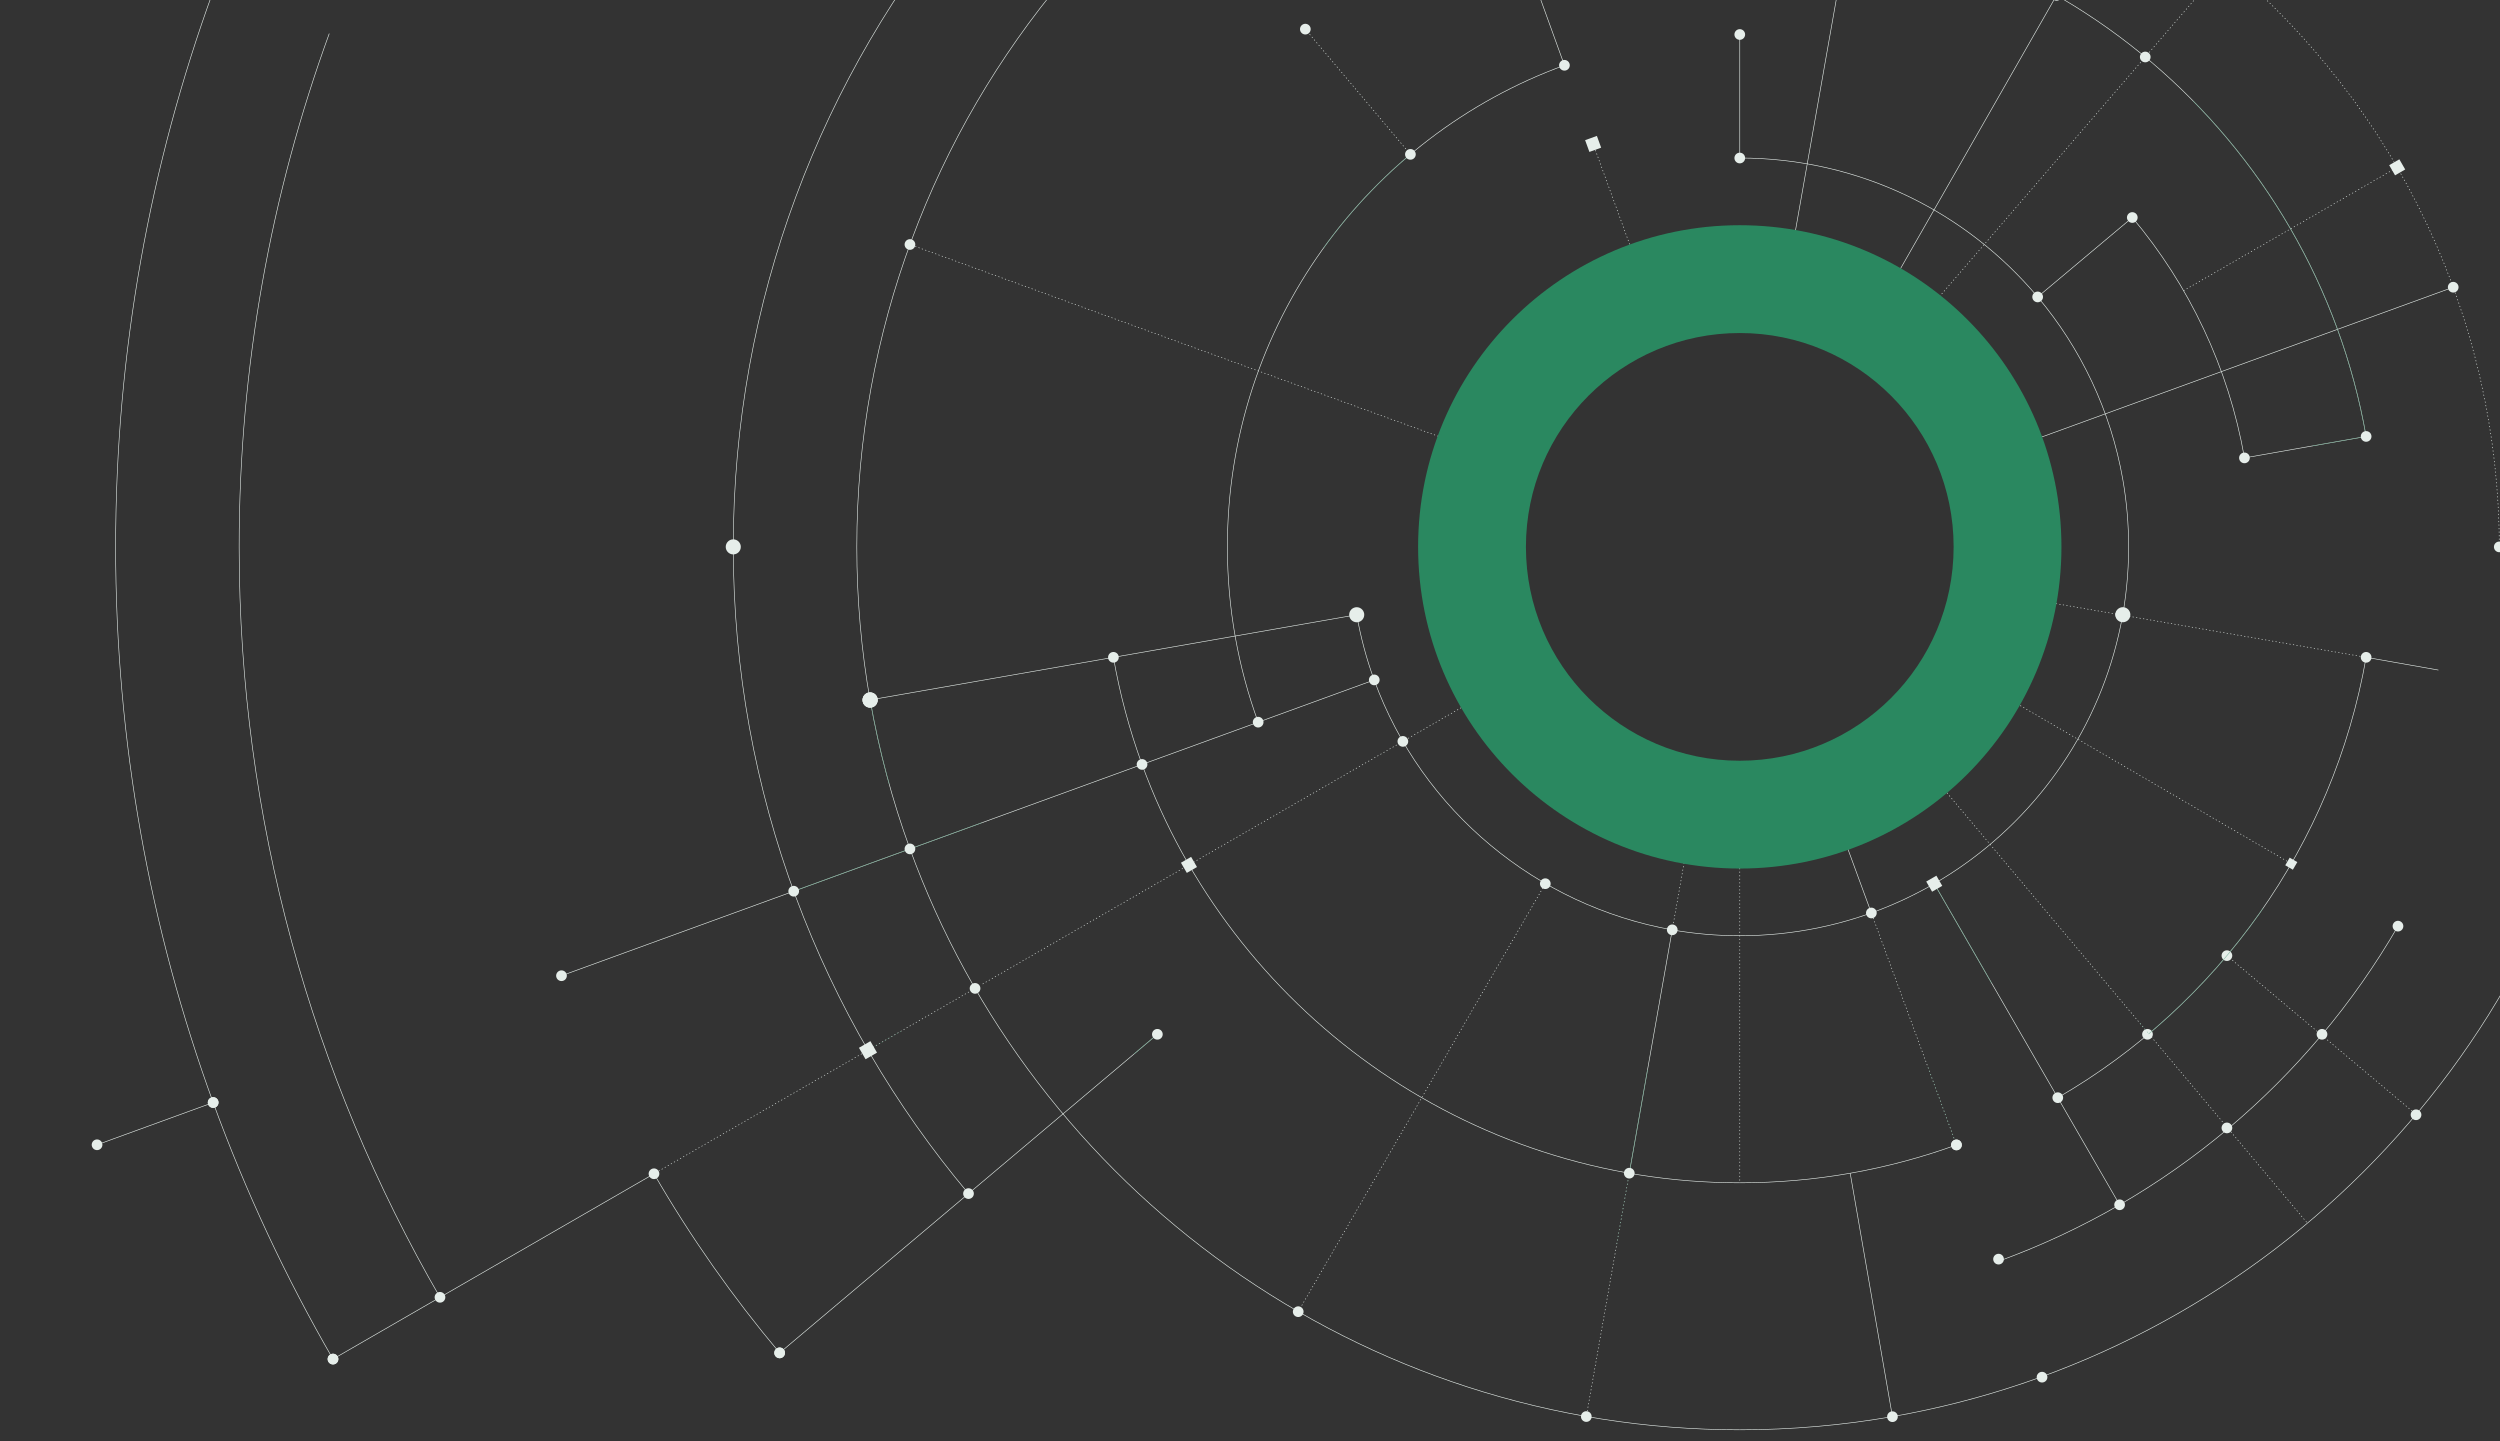 <svg xmlns="http://www.w3.org/2000/svg" viewBox="0 0 2120 1222" width="2120" height="1222" preserveAspectRatio="xMidYMid meet" style="width: 100%; height: 100%; transform: translate3d(0px, 0px, 0px);"><rect x="0" y="0" width="2120" height="1222" fill="#333333" stroke="none"/><defs><clipPath id="__lottie_element_3"><rect width="2120" height="1222" x="0" y="0"></rect></clipPath></defs><g clip-path="url(#__lottie_element_3)"><g transform="matrix(1,0,0,1,1164.131,132.756)" opacity="1" style="display: block;"><g opacity="1" transform="matrix(1,0,0,1,321.099,331)"><path stroke-linecap="butt" stroke-linejoin="miter" fill-opacity="0" stroke-miterlimit="10" stroke="rgb(230,238,234)" stroke-opacity="1" stroke-width="0.5" d=" M-66.994,324.825 C-48.45,328.062 -29.373,329.75 -9.902,329.75 C172.215,329.75 319.849,182.116 319.849,0 C319.849,-19.531 318.153,-38.672 314.888,-57.269 C304.688,-115.527 279.2,-168.516 242.704,-211.957 C182.225,-283.979 91.507,-329.75 -9.902,-329.75"></path></g></g><g transform="matrix(1,0,0,1,1475.078,29.001)" opacity="1" style="display: block;"><g opacity="1" transform="matrix(1,0,0,1,0,0)"><path stroke-linecap="butt" stroke-linejoin="miter" fill-opacity="0" stroke-miterlimit="10" stroke="rgb(230,238,234)" stroke-opacity="1" stroke-width="0.5" d=" M0.25,105.004 C0.25,105.004 0.25,0.25 0.25,0.25"></path></g></g><g transform="matrix(1,0,0,1,1684.035,501.395)" opacity="1" style="display: block;"><g opacity="1" transform="matrix(1,0,0,1,161.348,28.133)"><path stroke-linecap="butt" stroke-linejoin="miter" fill-opacity="0" stroke-miterlimit="10" stroke-dasharray=" 1 2" stroke-dashoffset="0" stroke="rgb(230,238,234)" stroke-opacity="1" stroke-width="0.5" d=" M-161.098,-27.883 C-161.098,-27.883 161.098,27.883 161.098,27.883"></path></g></g><g transform="matrix(1,0,0,1,771.388,207.089)" opacity="1" style="display: block;"><g opacity="1" transform="matrix(1,0,0,1,236.99,86.18)"><path stroke-linecap="butt" stroke-linejoin="miter" fill-opacity="0" stroke-miterlimit="10" stroke-dasharray=" 1 2" stroke-dashoffset="0" stroke="rgb(230,238,234)" stroke-opacity="1" stroke-width="0.5" d=" M236.74,85.93 C236.74,85.93 -236.74,-85.93 -236.74,-85.93"></path></g></g><g transform="matrix(1,0,0,1,1039.573,54.115)" opacity="1" style="display: block;"><g opacity="1" transform="matrix(1,0,0,1,144.16,279.77)"><path stroke-linecap="butt" stroke-linejoin="miter" fill-opacity="0" stroke-miterlimit="10" stroke="rgb(230,238,234)" stroke-opacity="1" stroke-width="0.5" d=" M-116.814,278.52 C-133.697,232.141 -142.91,182.08 -142.91,129.871 C-142.91,-57.876 -23.838,-217.805 142.91,-278.52"></path></g></g><g transform="matrix(1,0,0,1,1106.681,24.467)" opacity="1" style="display: block;"><g opacity="1" transform="matrix(1,0,0,1,44.8,53.342)"><path stroke-linecap="butt" stroke-linejoin="miter" fill-opacity="0" stroke-miterlimit="10" stroke-dasharray=" 1 2" stroke-dashoffset="0" stroke="rgb(230,238,234)" stroke-opacity="1" stroke-width="0.5" d=" M44.549,53.092 C44.549,53.092 -44.549,-53.092 -44.549,-53.092"></path></g></g><g transform="matrix(1,0,0,1,736.608,592.272)" opacity="1" style="display: block;"><g opacity="1" transform="matrix(1,0,0,1,738.719,310.724)"><path stroke-linecap="butt" stroke-linejoin="miter" fill-opacity="0" stroke-miterlimit="10" stroke="rgb(230,238,234)" stroke-opacity="1" stroke-width="0.5" d=" M737.469,-309.457 C724.12,-233.229 699.091,-159.827 663.074,-91.292 C627.928,-24.416 582.959,36.641 529.416,90.184 C475.871,143.728 414.813,188.696 347.936,223.84 C279.399,259.856 205.996,284.884 129.767,298.23 C87.224,305.687 43.548,309.474 0.001,309.474 C-79.061,309.474 -157.012,297.161 -231.686,272.877 C-303.947,249.378 -372.051,215.044 -434.109,170.828 C-495.275,127.247 -549.424,74.887 -595.053,15.205 C-641.217,-45.177 -677.768,-111.901 -703.69,-183.112 C-718.585,-224.012 -729.954,-266.538 -737.469,-309.474"></path></g></g><g transform="matrix(1,0,0,1,942.925,556.162)" opacity="1" style="display: block;"><g opacity="1" transform="matrix(1,0,0,1,358.696,224.052)"><path stroke-linecap="butt" stroke-linejoin="miter" fill-opacity="0" stroke-miterlimit="10" stroke="rgb(230,238,234)" stroke-opacity="1" stroke-width="0.5" d=" M-357.446,-222.801 C-351.969,-191.51 -343.791,-161.152 -333.164,-131.974 C-257.824,74.996 -59.324,222.801 173.706,222.801 C205.65,222.801 236.941,220.027 267.353,214.696 C298.381,209.264 328.493,201.176 357.446,190.676"></path></g></g><g transform="matrix(1,0,0,1,1586.664,773.959)" opacity="1" style="display: block;"><g opacity="1" transform="matrix(1,0,0,1,36.327,98.59)"><path stroke-linecap="butt" stroke-linejoin="miter" fill-opacity="0" stroke-miterlimit="10" stroke-dasharray=" 1 2" stroke-dashoffset="0" stroke="rgb(230,238,234)" stroke-opacity="1" stroke-width="0.5" d=" M36.077,98.34 C36.077,98.34 -36.077,-98.34 -36.077,-98.34"></path></g></g><g transform="matrix(1,0,0,1,1552.494,680.814)" opacity="1" style="display: block;"><g opacity="1" transform="matrix(1,0,0,1,17.335,46.822)"><path stroke-linecap="butt" stroke-linejoin="miter" fill-opacity="0" stroke-miterlimit="10" stroke="rgb(230,238,234)" stroke-opacity="1" stroke-width="0.5" d=" M17.085,46.571 C17.085,46.571 -17.085,-46.571 -17.085,-46.571"></path></g></g><g transform="matrix(1,0,0,1,1727.683,184.205)" opacity="1" style="display: block;"><g opacity="1" transform="matrix(1,0,0,1,40.377,33.922)"><path stroke-linecap="butt" stroke-linejoin="miter" fill-opacity="0" stroke-miterlimit="10" stroke="rgb(230,238,234)" stroke-opacity="1" stroke-width="0.5" d=" M40.128,-33.672 C40.128,-33.672 -40.128,33.672 -40.128,33.672"></path></g></g><g transform="matrix(1,0,0,1,1806.939,183.206)" opacity="1" style="display: block;"><g opacity="1" transform="matrix(1,0,0,1,48.803,103.171)"><path stroke-linecap="butt" stroke-linejoin="miter" fill-opacity="0" stroke-miterlimit="10" stroke="rgb(230,238,234)" stroke-opacity="1" stroke-width="0.5" d=" M-47.553,-101.921 C0.531,-44.67 34.124,25.157 47.553,101.921"></path></g></g><g transform="matrix(1,0,0,1,1903.045,369.849)" opacity="1" style="display: block;"><g opacity="1" transform="matrix(1,0,0,1,51.843,9.349)"><path stroke-linecap="butt" stroke-linejoin="miter" fill-opacity="0" stroke-miterlimit="10" stroke="rgb(230,238,234)" stroke-opacity="1" stroke-width="0.5" d=" M51.593,-9.099 C51.593,-9.099 -51.593,9.099 -51.593,9.099"></path></g></g><g transform="matrix(1,0,0,1,1289.794,-76.753)" opacity="1" style="display: block;"><g opacity="1" transform="matrix(1,0,0,1,358.969,224.052)"><path stroke-linecap="butt" stroke-linejoin="miter" fill-opacity="0" stroke-miterlimit="10" stroke="rgb(230,238,234)" stroke-opacity="1" stroke-width="0.5" d=" M-357.719,-190.486 C-328.722,-201.04 -298.564,-209.165 -267.491,-214.623 C-236.952,-220 -205.525,-222.801 -173.436,-222.801 C92.444,-222.801 313.388,-30.385 357.719,222.801"></path></g></g><g transform="matrix(1,0,0,1,1694.427,784.128)" opacity="1" style="display: block;"><g opacity="1" transform="matrix(1,0,0,1,170.157,143.157)"><path stroke-linecap="butt" stroke-linejoin="miter" fill-opacity="0" stroke-miterlimit="10" stroke="rgb(230,238,234)" stroke-opacity="1" stroke-width="0.5" d=" M-168.907,141.907 C-26.963,90.237 93.009,-10.556 168.907,-141.907"></path></g></g><g transform="matrix(1,0,0,1,1639.98,749.124)" opacity="1" style="display: block;"><g opacity="1" transform="matrix(1,0,0,1,78.85,136.39)"><path stroke-linecap="butt" stroke-linejoin="miter" fill-opacity="0" stroke-miterlimit="10" stroke="rgb(230,238,234)" stroke-opacity="1" stroke-width="0.5" d=" M-78.6,-136.141 C-78.6,-136.141 78.6,136.141 78.6,136.141"></path></g></g><g transform="matrix(1,0,0,1,737.607,521.052)" opacity="1" style="display: block;"><g opacity="1" transform="matrix(1,0,0,1,206.568,36.361)"><path stroke-linecap="butt" stroke-linejoin="miter" fill-opacity="0" stroke-miterlimit="10" stroke="rgb(230,238,234)" stroke-opacity="1" stroke-width="0.5" d=" M-206.318,36.11 C-206.318,36.11 206.318,-36.11 206.318,-36.11"></path></g></g><g transform="matrix(1,0,0,1,1149.243,520.034)" opacity="1" style="display: block;"><g opacity="1" transform="matrix(1,0,0,1,326.086,137.388)"><path stroke-linecap="butt" stroke-linejoin="miter" fill-opacity="0" stroke-miterlimit="10" stroke="rgb(230,238,234)" stroke-opacity="1" stroke-width="0.5" d=" M-324.836,-136.121 C-321.549,-117.343 -316.579,-98.752 -310.064,-80.863 C-269.46,30.682 -171.743,110.759 -57.353,131.084"></path></g></g><g transform="matrix(1,0,0,1,1417.818,701.736)" opacity="1" style="display: block;"><g opacity="1" transform="matrix(1,0,0,1,7.888,43.504)"><path stroke-linecap="butt" stroke-linejoin="miter" fill-opacity="0" stroke-miterlimit="10" stroke-dasharray=" 1 2" stroke-dashoffset="0" stroke="rgb(230,238,234)" stroke-opacity="1" stroke-width="0.5" d=" M7.638,-43.255 C7.638,-43.255 -7.638,43.255 -7.638,43.255"></path></g></g><g transform="matrix(1,0,0,1,1731.4,243.307)" opacity="1" style="display: block;"><g opacity="1" transform="matrix(1,0,0,1,174.584,63.703)"><path stroke-linecap="butt" stroke-linejoin="miter" fill-opacity="0" stroke-miterlimit="10" stroke="rgb(230,238,234)" stroke-opacity="1" stroke-width="0.5" d=" M-174.334,63.452 C-174.334,63.452 174.334,-63.452 174.334,-63.452"></path></g></g><g transform="matrix(1,0,0,1,672.827,719.621)" opacity="1" style="display: block;"><g opacity="1" transform="matrix(1,0,0,1,49.528,18.184)"><path stroke-linecap="butt" stroke-linejoin="miter" fill-opacity="0" stroke-miterlimit="10" stroke="rgb(230,238,234)" stroke-opacity="1" stroke-width="0.5" d=" M49.278,-17.935 C49.278,-17.935 -49.278,17.935 -49.278,17.935"></path></g></g><g transform="matrix(1,0,0,1,771.383,647.989)" opacity="1" style="display: block;"><g opacity="1" transform="matrix(1,0,0,1,98.662,36.066)"><path stroke-linecap="butt" stroke-linejoin="miter" fill-opacity="0" stroke-miterlimit="10" stroke="rgb(230,238,234)" stroke-opacity="1" stroke-width="0.5" d=" M98.412,-35.816 C98.412,-35.816 -98.412,35.816 -98.412,35.816"></path></g></g><g transform="matrix(1,0,0,1,967.207,575.311)" opacity="1" style="display: block;"><g opacity="1" transform="matrix(1,0,0,1,99.712,37.089)"><path stroke-linecap="butt" stroke-linejoin="miter" fill-opacity="0" stroke-miterlimit="10" stroke="rgb(230,238,234)" stroke-opacity="1" stroke-width="0.5" d=" M98.462,-35.839 C98.462,-35.839 0,0.005 0,0.005 C0,0.005 -98.462,35.839 -98.462,35.839"></path></g></g><g transform="matrix(1,0,0,1,659.89,1010.914)" opacity="1" style="display: block;"><g opacity="1" transform="matrix(1,0,0,1,81.327,68.783)"><path stroke-linecap="butt" stroke-linejoin="miter" fill-opacity="0" stroke-miterlimit="10" stroke="rgb(230,238,234)" stroke-opacity="1" stroke-width="0.5" d=" M-80.077,67.533 C-80.077,67.533 -0.004,0 -0.004,0 C-0.004,0 80.077,-67.533 80.077,-67.533"></path></g></g><g transform="matrix(1,0,0,1,820.045,875.837)" opacity="1" style="display: block;"><g opacity="1" transform="matrix(1,0,0,1,81.328,68.788)"><path stroke-linecap="butt" stroke-linejoin="miter" fill-opacity="0" stroke-miterlimit="10" stroke="rgb(230,238,234)" stroke-opacity="1" stroke-width="0.5" d=" M-80.078,67.538 C-80.078,67.538 -0.005,0.005 -0.005,0.005 C-0.005,0.005 80.078,-67.538 80.078,-67.538"></path></g></g><g transform="matrix(1,0,0,1,1602.997,-4.186)" opacity="1" style="display: block;"><g opacity="1" transform="matrix(1,0,0,1,70.605,123.448)"><path stroke-linecap="butt" stroke-linejoin="miter" fill-opacity="0" stroke-miterlimit="10" stroke="rgb(230,238,234)" stroke-opacity="1" stroke-width="0.5" d=" M-70.355,123.197 C-70.355,123.197 70.355,-123.197 70.355,-123.197"></path></g></g><g transform="matrix(1,0,0,1,1344.936,994.615)" opacity="1" style="display: block;"><g opacity="1" transform="matrix(1,0,0,1,18.47,103.435)"><path stroke-linecap="butt" stroke-linejoin="miter" fill-opacity="0" stroke-miterlimit="10" stroke-dasharray=" 1 2" stroke-dashoffset="0" stroke="rgb(230,238,234)" stroke-opacity="1" stroke-width="0.5" d=" M18.221,-103.185 C18.221,-103.185 -18.221,103.185 -18.221,103.185"></path></g></g><g transform="matrix(1,0,0,1,1381.376,788.245)" opacity="1" style="display: block;"><g opacity="1" transform="matrix(1,0,0,1,18.471,103.435)"><path stroke-linecap="butt" stroke-linejoin="miter" fill-opacity="0" stroke-miterlimit="10" stroke="rgb(230,238,234)" stroke-opacity="1" stroke-width="0.5" d=" M18.221,-103.185 C18.221,-103.185 -18.221,103.185 -18.221,103.185"></path></g></g><g transform="matrix(1,0,0,1,1100.638,749.124)" opacity="1" style="display: block;"><g opacity="1" transform="matrix(1,0,0,1,105.019,181.715)"><path stroke-linecap="butt" stroke-linejoin="miter" fill-opacity="0" stroke-miterlimit="10" stroke-dasharray=" 1 2" stroke-dashoffset="0" stroke="rgb(230,238,234)" stroke-opacity="1" stroke-width="0.5" d=" M-104.768,181.465 C-104.768,181.465 104.768,-181.465 104.768,-181.465"></path></g></g><g transform="matrix(1,0,0,1,1705.091,593.549)" opacity="1" style="display: block;"><g opacity="1" transform="matrix(1,0,0,1,119.082,69.554)"><path stroke-linecap="butt" stroke-linejoin="miter" fill-opacity="0" stroke-miterlimit="10" stroke-dasharray=" 1 2" stroke-dashoffset="0" stroke="rgb(230,238,234)" stroke-opacity="1" stroke-width="0.5" d=" M-118.832,-69.303 C-118.832,-69.303 118.832,69.303 118.832,69.303"></path></g></g><g transform="matrix(1,0,0,1,1743.748,556.161)" opacity="1" style="display: block;"><g opacity="1" transform="matrix(1,0,0,1,131.991,187.964)"><path stroke-linecap="butt" stroke-linejoin="miter" fill-opacity="0" stroke-miterlimit="10" stroke="rgb(230,238,234)" stroke-opacity="1" stroke-width="0.5" d=" M-130.741,186.714 C4.624,108.4 102.786,-27.084 130.741,-186.713"></path></g></g><g transform="matrix(1,0,0,1,1888.18,810.14)" opacity="1" style="display: block;"><g opacity="1" transform="matrix(1,0,0,1,80.433,67.531)"><path stroke-linecap="butt" stroke-linejoin="miter" fill-opacity="0" stroke-miterlimit="10" stroke-dasharray=" 1 2" stroke-dashoffset="0" stroke="rgb(230,238,234)" stroke-opacity="1" stroke-width="0.5" d=" M-80.182,-67.281 C-80.182,-67.281 80.182,67.281 80.182,67.281"></path></g></g><g transform="matrix(1,0,0,1,1518.934,-65.59)" opacity="1" style="display: block;"><g opacity="1" transform="matrix(1,0,0,1,24.97,140.212)"><path stroke-linecap="butt" stroke-linejoin="miter" fill-opacity="0" stroke-miterlimit="10" stroke="rgb(230,238,234)" stroke-opacity="1" stroke-width="0.5" d=" M-24.719,139.962 C-24.719,139.962 24.719,-139.962 24.719,-139.962"></path></g></g><g transform="matrix(1,0,0,1,281.131,994.103)" opacity="1" style="display: block;"><g opacity="1" transform="matrix(1,0,0,1,137.35,79.827)"><path stroke-linecap="butt" stroke-linejoin="miter" fill-opacity="0" stroke-miterlimit="10" stroke="rgb(230,238,234)" stroke-opacity="1" stroke-width="0.5" d=" M-136.1,78.577 C-136.1,78.577 -136.1,78.568 -136.1,78.568 C-136.1,78.568 -45.373,26.187 -45.373,26.187 C-45.373,26.187 45.373,-26.195 45.373,-26.195 C45.373,-26.195 136.1,-78.577 136.1,-78.577"></path></g></g><g transform="matrix(1,0,0,1,554.331,890.331)" opacity="1" style="display: block;"><g opacity="1" transform="matrix(1,0,0,1,90.983,52.636)"><path stroke-linecap="butt" stroke-linejoin="miter" fill-opacity="0" stroke-miterlimit="10" stroke-dasharray=" 1 2" stroke-dashoffset="0" stroke="rgb(230,238,234)" stroke-opacity="1" stroke-width="0.5" d=" M90.733,-52.386 C90.733,-52.386 -90.733,52.386 -90.733,52.386"></path></g></g><g transform="matrix(1,0,0,1,735.797,837.907)" opacity="1" style="display: block;"><g opacity="1" transform="matrix(1,0,0,1,45.651,26.463)"><path stroke-linecap="butt" stroke-linejoin="miter" fill-opacity="0" stroke-miterlimit="10" stroke-dasharray=" 1 2" stroke-dashoffset="0" stroke="rgb(230,238,234)" stroke-opacity="1" stroke-width="0.5" d=" M45.401,-26.213 C45.401,-26.213 -45.401,26.213 -45.401,26.213"></path></g></g><g transform="matrix(1,0,0,1,831.543,733.176)" opacity="1" style="display: block;"><g opacity="1" transform="matrix(1,0,0,1,88.476,51.188)"><path stroke-linecap="butt" stroke-linejoin="miter" fill-opacity="0" stroke-miterlimit="10" stroke-dasharray=" 1 2" stroke-dashoffset="0" stroke="rgb(230,238,234)" stroke-opacity="1" stroke-width="0.5" d=" M88.227,-50.938 C88.227,-50.938 -88.227,50.938 -88.227,50.938"></path></g></g><g transform="matrix(1,0,0,1,1007.997,628.454)" opacity="1" style="display: block;"><g opacity="1" transform="matrix(1,0,0,1,90.942,52.612)"><path stroke-linecap="butt" stroke-linejoin="miter" fill-opacity="0" stroke-miterlimit="10" stroke-dasharray=" 1 2" stroke-dashoffset="0" stroke="rgb(230,238,234)" stroke-opacity="1" stroke-width="0.5" d=" M90.692,-52.362 C90.692,-52.362 -90.692,52.362 -90.692,52.362"></path></g></g><g transform="matrix(1,0,0,1,1189.381,569.901)" opacity="1" style="display: block;"><g opacity="1" transform="matrix(1,0,0,1,50.957,29.526)"><path stroke-linecap="butt" stroke-linejoin="miter" fill-opacity="0" stroke-miterlimit="10" stroke-dasharray=" 1 2" stroke-dashoffset="0" stroke="rgb(230,238,234)" stroke-opacity="1" stroke-width="0.5" d=" M50.707,-29.276 C50.707,-29.276 -50.707,29.276 -50.707,29.276"></path></g></g><g transform="matrix(1,0,0,1,1816.294,872.304)" opacity="1" style="display: block;"><g opacity="1" transform="matrix(1,0,0,1,4.783,4.784)"><path fill="rgb(230,238,234)" fill-opacity="1" d=" M4.534,-0.001 C4.534,-2.505 2.503,-4.534 -0.001,-4.534 C-2.504,-4.534 -4.534,-2.505 -4.534,-0.001 C-4.534,2.503 -2.504,4.534 -0.001,4.534 C2.503,4.534 4.534,2.503 4.534,-0.001z"></path></g></g><g transform="matrix(1,0,0,1,1633.483,653.297)" opacity="1" style="display: block;"><g opacity="1" transform="matrix(1,0,0,1,9.805,9.805)"><path fill="rgb(230,238,234)" fill-opacity="1" d=" M-6.533,5.472 C-9.555,1.864 -9.081,-3.512 -5.473,-6.534 C-1.865,-9.556 3.511,-9.08 6.533,-5.472 C9.555,-1.864 9.081,3.512 5.473,6.534 C1.865,9.556 -3.511,9.08 -6.533,5.472z"></path></g></g><g transform="matrix(1,0,0,1,2001.334,552.264)" opacity="1" style="display: block;"><g opacity="1" transform="matrix(1,0,0,1,5.147,5.147)"><path fill="rgb(230,238,234)" fill-opacity="1" d=" M4.465,0.782 C4.897,-1.684 3.248,-4.033 0.782,-4.465 C-1.684,-4.897 -4.033,-3.247 -4.465,-0.782 C-4.897,1.684 -3.247,4.034 -0.782,4.465 C1.684,4.897 4.033,3.248 4.465,0.782z"></path></g></g><g transform="matrix(1,0,0,1,1937.64,727.04)" opacity="1" style="display: block;"><g opacity="1" transform="matrix(1,0,0,1,5.366,5.367)"><path fill="rgb(230,238,234)" fill-opacity="1" d=" M1.347,5.116 C1.347,5.116 5.116,-1.346 5.116,-1.346 C5.116,-1.346 -1.347,-5.116 -1.347,-5.116 C-1.347,-5.116 -5.116,1.348 -5.116,1.348 C-5.116,1.348 1.347,5.116 1.347,5.116z"></path></g></g><g transform="matrix(1,0,0,1,1883.099,805.058)" opacity="1" style="display: block;"><g opacity="1" transform="matrix(1,0,0,1,5.332,5.332)"><path fill="rgb(230,238,234)" fill-opacity="1" d=" M-2.914,3.473 C-4.832,1.864 -5.083,-0.997 -3.474,-2.914 C-1.865,-4.832 0.996,-5.082 2.913,-3.473 C4.832,-1.864 5.083,0.996 3.473,2.914 C1.864,4.832 -0.996,5.082 -2.914,3.473z"></path></g></g><g transform="matrix(1,0,0,1,1643.038,662.852)" opacity="1" style="display: block;"><g opacity="1" transform="matrix(1,0,0,1,156.943,187.327)"><path stroke-linecap="butt" stroke-linejoin="miter" fill-opacity="0" stroke-miterlimit="10" stroke-dasharray=" 1 2" stroke-dashoffset="0" stroke="rgb(230,238,234)" stroke-opacity="1" stroke-width="0.5" d=" M-156.693,-187.077 C-156.693,-187.077 156.693,187.077 156.693,187.077"></path></g></g><g transform="matrix(1,0,0,1,2006.231,557.162)" opacity="1" style="display: block;"><g opacity="1" transform="matrix(1,0,0,1,30.902,5.654)"><path stroke-linecap="butt" stroke-linejoin="miter" fill-opacity="0" stroke-miterlimit="10" stroke="rgb(230,238,234)" stroke-opacity="1" stroke-width="0.5" d=" M30.653,5.403 C30.653,5.403 -30.653,-5.403 -30.653,-5.403"></path></g></g><g style="display: block;" transform="matrix(1,0,0,1,736.608,592.022)" opacity="0.5"><g opacity="1" transform="matrix(1,0,0,1,738.719,310.724)"><path stroke-linecap="butt" stroke-linejoin="miter" fill-opacity="0" stroke-miterlimit="10" stroke="rgb(42,137,97)" stroke-opacity="1" stroke-width="0.5" d=" M-721.285,-237.973 C-727.849,-261.536 -733.263,-285.441 -737.469,-309.474"></path></g></g><g style="display: none;" transform="matrix(1,0,0,1,659.89,1010.789)" opacity="0.5"><g opacity="1" transform="matrix(1,0,0,1,81.327,68.783)"><path stroke-linecap="butt" stroke-linejoin="miter" fill-opacity="0" stroke-miterlimit="10" stroke="rgb(42,137,97)" stroke-opacity="1" stroke-width="0.5" d=" M78.541,-66.238 C79.535,-67.076 80.077,-67.533 80.077,-67.533"></path></g></g><g style="display: block;" transform="matrix(1,0,0,1,820.045,875.837)" opacity="0.5"><g opacity="1" transform="matrix(1,0,0,1,81.328,68.788)"><path stroke-linecap="butt" stroke-linejoin="miter" fill-opacity="0" stroke-miterlimit="10" stroke="rgb(42,137,97)" stroke-opacity="1" stroke-width="0.5" d=" M60.411,-50.951 C71.724,-60.492 80.078,-67.538 80.078,-67.538"></path></g></g><g style="display: none;" transform="matrix(1,0,0,1,1100.638,749.124)" opacity="0.5"><g opacity="1" transform="matrix(1,0,0,1,105.019,181.715)"><path stroke-linecap="butt" stroke-linejoin="miter" fill-opacity="0" stroke-miterlimit="10" stroke-dasharray=" 1 2" stroke-dashoffset="0" stroke="rgb(42,137,97)" stroke-opacity="1" stroke-width="0.5" d=" M91.949,-159.262 C100.018,-173.238 104.768,-181.465 104.768,-181.465"></path></g></g><g transform="matrix(1,0,0,1,1475.078,29.001)" opacity="0.5" style="display: none;"><g opacity="1" transform="matrix(1,0,0,1,0,0)"><path stroke-linecap="butt" stroke-linejoin="miter" fill-opacity="0" stroke-miterlimit="10" stroke="rgb(42,137,97)" stroke-opacity="1" stroke-width="0.5" d=" M0.25,105.004 C0.25,105.004 0.25,104.454 0.25,103.435"></path></g></g><g transform="matrix(1,0,0,1,1164.131,132.756)" opacity="0.5" style="display: none;"><g opacity="1" transform="matrix(1,0,0,1,321.099,331)"><path stroke-linecap="butt" stroke-linejoin="miter" fill-opacity="0" stroke-miterlimit="10" stroke="rgb(42,137,97)" stroke-opacity="1" stroke-width="0.5" d=" M314.83,57.63 C315.023,56.534 315.211,55.437 315.393,54.337"></path></g></g><g transform="matrix(1,0,0,1,1684.035,501.395)" opacity="0.5" style="display: block;"><g opacity="1" transform="matrix(1,0,0,1,161.348,28.133)"><path stroke-linecap="butt" stroke-linejoin="miter" fill-opacity="0" stroke-miterlimit="10" stroke-dasharray=" 1 2" stroke-dashoffset="0" stroke="rgb(42,137,97)" stroke-opacity="1" stroke-width="0.5" d=" M-161.098,-27.883 C-161.098,-27.883 -156.574,-27.1 -149.312,-25.843"></path></g></g><g transform="matrix(1,0,0,1,1164.131,132.756)" opacity="0.5" style="display: block;"><g opacity="1" transform="matrix(1,0,0,1,321.099,331)"><path stroke-linecap="butt" stroke-linejoin="miter" fill-opacity="0" stroke-miterlimit="10" stroke="rgb(42,137,97)" stroke-opacity="1" stroke-width="0.5" d="M0 0"></path></g></g><g transform="matrix(1,0,0,1,771.388,207.089)" opacity="0.5" style="display: none;"><g opacity="1" transform="matrix(1,0,0,1,236.99,86.18)"><path stroke-linecap="butt" stroke-linejoin="miter" fill-opacity="0" stroke-miterlimit="10" stroke-dasharray=" 1 2" stroke-dashoffset="0" stroke="rgb(42,137,97)" stroke-opacity="1" stroke-width="0.5" d=" M59.027,21.426 C58.678,21.299 58.497,21.233 58.497,21.233"></path></g></g><g transform="matrix(1,0,0,1,1039.573,54.115)" opacity="0.5" style="display: none;"><g opacity="1" transform="matrix(1,0,0,1,144.16,279.77)"><path stroke-linecap="butt" stroke-linejoin="miter" fill-opacity="0" stroke-miterlimit="10" stroke="rgb(42,137,97)" stroke-opacity="1" stroke-width="0.5" d=" M7.571,-198.959 C9.048,-200.236 10.534,-201.504 12.029,-202.761"></path></g></g><g transform="matrix(1,0,0,1,1106.681,24.467)" opacity="0.5" style="display: none;"><g opacity="1" transform="matrix(1,0,0,1,44.8,53.342)"><path stroke-linecap="butt" stroke-linejoin="miter" fill-opacity="0" stroke-miterlimit="10" stroke-dasharray=" 1 2" stroke-dashoffset="0" stroke="rgb(42,137,97)" stroke-opacity="1" stroke-width="0.5" d=" M-44.391,-52.904 C-44.496,-53.028 -44.549,-53.092 -44.549,-53.092"></path></g></g><g transform="matrix(1,0,0,1,1039.573,54.115)" opacity="0.5" style="display: block;"><g opacity="1" transform="matrix(1,0,0,1,144.16,279.77)"><path stroke-linecap="butt" stroke-linejoin="miter" fill-opacity="0" stroke-miterlimit="10" stroke="rgb(42,137,97)" stroke-opacity="1" stroke-width="0.5" d=" M-61.245,-123.756 C-40.112,-153.102 -15.409,-179.705 12.229,-202.929"></path></g></g><g transform="matrix(1,0,0,1,1039.573,54.115)" opacity="0.5" style="display: none;"><g opacity="1" transform="matrix(1,0,0,1,144.16,279.77)"><path stroke-linecap="butt" stroke-linejoin="miter" fill-opacity="0" stroke-miterlimit="10" stroke="rgb(42,137,97)" stroke-opacity="1" stroke-width="0.5" d=" M-116.814,278.52 C-117.213,277.423 -117.608,276.324 -117.999,275.223"></path></g></g><g style="display: none;" transform="matrix(1,0,0,1,942.925,556.162)" opacity="0.5"><g opacity="1" transform="matrix(1,0,0,1,358.696,224.052)"><path stroke-linecap="butt" stroke-linejoin="miter" fill-opacity="0" stroke-miterlimit="10" stroke="rgb(42,137,97)" stroke-opacity="1" stroke-width="0.5" d=" M208.039,221.726 C228.13,220.465 247.921,218.102 267.353,214.696 C298.381,209.264 328.493,201.176 357.446,190.676"></path></g></g><g style="display: block;" transform="matrix(1,0,0,1,1586.664,773.959)" opacity="0.5"><g opacity="1" transform="matrix(1,0,0,1,36.327,98.59)"><path stroke-linecap="butt" stroke-linejoin="miter" fill-opacity="0" stroke-miterlimit="10" stroke-dasharray=" 1 2" stroke-dashoffset="0" stroke="rgb(42,137,97)" stroke-opacity="1" stroke-width="0.5" d=" M36.077,98.34 C36.077,98.34 24.943,67.991 11.422,31.136"></path></g></g><g style="display: block;" transform="matrix(1,0,0,1,1552.494,680.814)" opacity="0.5"><g opacity="1" transform="matrix(1,0,0,1,17.335,46.822)"><path stroke-linecap="butt" stroke-linejoin="miter" fill-opacity="0" stroke-miterlimit="10" stroke="rgb(42,137,97)" stroke-opacity="1" stroke-width="0.5" d="M0 0"></path></g></g><g transform="matrix(1,0,0,1,1586.664,773.959)" opacity="0.5" style="display: none;"><g opacity="1" transform="matrix(1,0,0,1,36.327,98.59)"><path stroke-linecap="butt" stroke-linejoin="miter" fill-opacity="0" stroke-miterlimit="10" stroke-dasharray=" 1 2" stroke-dashoffset="0" stroke="rgb(42,137,97)" stroke-opacity="1" stroke-width="0.5" d=" M-35.04,-95.513 C-35.714,-97.351 -36.077,-98.34 -36.077,-98.34"></path></g></g><g transform="matrix(1,0,0,1,1552.494,680.814)" opacity="0.5" style="display: none;"><g opacity="1" transform="matrix(1,0,0,1,17.335,46.822)"><path stroke-linecap="butt" stroke-linejoin="miter" fill-opacity="0" stroke-miterlimit="10" stroke="rgb(42,137,97)" stroke-opacity="1" stroke-width="0.5" d=" M-16.911,-46.098 C-17.025,-46.409 -17.085,-46.571 -17.085,-46.571"></path></g></g><g style="display: block;" transform="matrix(1,0,0,1,1289.794,-76.753)" opacity="0.5"><g opacity="1" transform="matrix(1,0,0,1,358.969,224.052)"><path stroke-linecap="butt" stroke-linejoin="miter" fill-opacity="0" stroke-miterlimit="10" stroke="rgb(42,137,97)" stroke-opacity="1" stroke-width="0.5" d=" M210.852,-61.862 C285.921,14.383 338.47,112.863 357.719,222.801"></path></g></g><g style="display: block;" transform="matrix(1,0,0,1,1903.045,369.849)" opacity="0.5"><g opacity="1" transform="matrix(1,0,0,1,51.843,9.349)"><path stroke-linecap="butt" stroke-linejoin="miter" fill-opacity="0" stroke-miterlimit="10" stroke="rgb(42,137,97)" stroke-opacity="1" stroke-width="0.5" d=" M51.593,-9.099 C51.593,-9.099 29.697,-5.237 6.078,-1.072"></path></g></g><g style="display: block;" transform="matrix(1,0,0,1,1806.939,183.206)" opacity="0.5"><g opacity="1" transform="matrix(1,0,0,1,48.803,103.171)"><path stroke-linecap="butt" stroke-linejoin="miter" fill-opacity="0" stroke-miterlimit="10" stroke="rgb(42,137,97)" stroke-opacity="1" stroke-width="0.5" d="M0 0"></path></g></g><g style="display: block;" transform="matrix(1,0,0,1,1727.683,184.205)" opacity="0.5"><g opacity="1" transform="matrix(1,0,0,1,40.377,33.922)"><path stroke-linecap="butt" stroke-linejoin="miter" fill-opacity="0" stroke-miterlimit="10" stroke="rgb(42,137,97)" stroke-opacity="1" stroke-width="0.5" d="M0 0"></path></g></g><g transform="matrix(1,0,0,1,1903.045,369.849)" opacity="0.5" style="display: none;"><g opacity="1" transform="matrix(1,0,0,1,51.843,9.349)"><path stroke-linecap="butt" stroke-linejoin="miter" fill-opacity="0" stroke-miterlimit="10" stroke="rgb(42,137,97)" stroke-opacity="1" stroke-width="0.5" d=" M-50.976,8.99 C-51.381,9.062 -51.593,9.099 -51.593,9.099"></path></g></g><g transform="matrix(1,0,0,1,1806.939,183.206)" opacity="0.5" style="display: none;"><g opacity="1" transform="matrix(1,0,0,1,48.803,103.171)"><path stroke-linecap="butt" stroke-linejoin="miter" fill-opacity="0" stroke-miterlimit="10" stroke="rgb(42,137,97)" stroke-opacity="1" stroke-width="0.5" d=" M-47.553,-101.921 C-46.773,-100.992 -45.996,-100.059 -45.223,-99.123"></path></g></g><g transform="matrix(1,0,0,1,1727.683,184.205)" opacity="0.5" style="display: none;"><g opacity="1" transform="matrix(1,0,0,1,40.377,33.922)"><path stroke-linecap="butt" stroke-linejoin="miter" fill-opacity="0" stroke-miterlimit="10" stroke="rgb(42,137,97)" stroke-opacity="1" stroke-width="0.5" d=" M-38.379,32.204 C-39.509,33.152 -40.128,33.672 -40.128,33.672"></path></g></g><g style="display: none;" transform="matrix(1,0,0,1,1694.427,784.128)" opacity="0.5"><g opacity="1" transform="matrix(1,0,0,1,170.157,143.157)"><path stroke-linecap="butt" stroke-linejoin="miter" fill-opacity="0" stroke-miterlimit="10" stroke="rgb(42,137,97)" stroke-opacity="1" stroke-width="0.5" d=" M-67.034,94.303 C-66.372,93.919 -65.71,93.535 -65.049,93.149"></path></g></g><g style="display: block;" transform="matrix(1,0,0,1,1639.98,749.124)" opacity="0.5"><g opacity="1" transform="matrix(1,0,0,1,78.85,136.39)"><path stroke-linecap="butt" stroke-linejoin="miter" fill-opacity="0" stroke-miterlimit="10" stroke="rgb(42,137,97)" stroke-opacity="1" stroke-width="0.5" d=" M-78.6,-136.141 C-78.6,-136.141 -57.087,-98.88 -29.979,-51.925"></path></g></g><g transform="matrix(1,0,0,1,737.607,521.052)" opacity="0.5" style="display: none;"><g opacity="1" transform="matrix(1,0,0,1,206.568,36.361)"><path stroke-linecap="butt" stroke-linejoin="miter" fill-opacity="0" stroke-miterlimit="10" stroke="rgb(42,137,97)" stroke-opacity="1" stroke-width="0.5" d=" M196.962,-34.472 C203.001,-35.529 206.318,-36.11 206.318,-36.11"></path></g></g><g transform="matrix(1,0,0,1,1149.243,520.034)" opacity="0.5" style="display: none;"><g opacity="1" transform="matrix(1,0,0,1,326.086,137.388)"><path stroke-linecap="butt" stroke-linejoin="miter" fill-opacity="0" stroke-miterlimit="10" stroke="rgb(42,137,97)" stroke-opacity="1" stroke-width="0.5" d=" M-57.908,130.985 C-57.723,131.018 -57.538,131.051 -57.353,131.084"></path></g></g><g transform="matrix(1,0,0,1,1417.818,701.736)" opacity="0.5" style="display: none;"><g opacity="1" transform="matrix(1,0,0,1,7.888,43.504)"><path stroke-linecap="butt" stroke-linejoin="miter" fill-opacity="0" stroke-miterlimit="10" stroke-dasharray=" 1 2" stroke-dashoffset="0" stroke="rgb(42,137,97)" stroke-opacity="1" stroke-width="0.5" d=" M7.638,-43.255 C7.638,-43.255 7.638,-43.255 7.638,-43.255"></path></g></g><g style="display: none;" transform="matrix(1,0,0,1,1731.4,243.307)" opacity="0.5"><g opacity="1" transform="matrix(1,0,0,1,174.584,63.703)"><path stroke-linecap="butt" stroke-linejoin="miter" fill-opacity="0" stroke-miterlimit="10" stroke="rgb(42,137,97)" stroke-opacity="1" stroke-width="0.5" d=" M170.505,-62.059 C173.003,-62.968 174.334,-63.452 174.334,-63.452"></path></g></g><g style="display: block;" transform="matrix(1,0,0,1,672.827,719.621)" opacity="0.5"><g opacity="1" transform="matrix(1,0,0,1,49.528,18.184)"><path stroke-linecap="butt" stroke-linejoin="miter" fill-opacity="0" stroke-miterlimit="10" stroke="rgb(42,137,97)" stroke-opacity="1" stroke-width="0.5" d=" M49.278,-17.935 C49.278,-17.935 -49.278,17.935 -49.278,17.935"></path></g></g><g style="display: block;" transform="matrix(1,0,0,1,771.383,647.989)" opacity="0.5"><g opacity="1" transform="matrix(1,0,0,1,98.662,36.066)"><path stroke-linecap="butt" stroke-linejoin="miter" fill-opacity="0" stroke-miterlimit="10" stroke="rgb(42,137,97)" stroke-opacity="1" stroke-width="0.5" d=" M-37.633,13.696 C-71.529,26.032 -98.412,35.816 -98.412,35.816"></path></g></g><g style="display: block;" transform="matrix(1,0,0,1,967.207,575.311)" opacity="0.5"><g opacity="1" transform="matrix(1,0,0,1,99.712,37.089)"><path stroke-linecap="butt" stroke-linejoin="miter" fill-opacity="0" stroke-miterlimit="10" stroke="rgb(42,137,97)" stroke-opacity="1" stroke-width="0.5" d="M0 0"></path></g></g><g transform="matrix(1,0,0,1,771.383,647.989)" opacity="0.5" style="display: none;"><g opacity="1" transform="matrix(1,0,0,1,98.662,36.066)"><path stroke-linecap="butt" stroke-linejoin="miter" fill-opacity="0" stroke-miterlimit="10" stroke="rgb(42,137,97)" stroke-opacity="1" stroke-width="0.5" d=" M98.412,-35.816 C98.412,-35.816 98.412,-35.816 98.412,-35.816"></path></g></g><g transform="matrix(1,0,0,1,967.207,575.311)" opacity="0.5" style="display: none;"><g opacity="1" transform="matrix(1,0,0,1,99.712,37.089)"><path stroke-linecap="butt" stroke-linejoin="miter" fill-opacity="0" stroke-miterlimit="10" stroke="rgb(42,137,97)" stroke-opacity="1" stroke-width="0.5" d=" M98.462,-35.839 C98.462,-35.839 98.462,-35.839 98.462,-35.839"></path></g></g><g style="display: none;" transform="matrix(1,0,0,1,1602.997,-4.186)" opacity="0.5"><g opacity="1" transform="matrix(1,0,0,1,70.605,123.448)"><path stroke-linecap="butt" stroke-linejoin="miter" fill-opacity="0" stroke-miterlimit="10" stroke="rgb(42,137,97)" stroke-opacity="1" stroke-width="0.5" d=" M70.076,-122.708 C70.26,-123.031 70.355,-123.197 70.355,-123.197"></path></g></g><g style="display: block;" transform="matrix(1,0,0,1,1344.936,994.615)" opacity="0.5"><g opacity="1" transform="matrix(1,0,0,1,18.47,103.435)"><path stroke-linecap="butt" stroke-linejoin="miter" fill-opacity="0" stroke-miterlimit="10" stroke-dasharray=" 1 2" stroke-dashoffset="0" stroke="rgb(42,137,97)" stroke-opacity="1" stroke-width="0.5" d=" M18.221,-103.185 C18.221,-103.185 13.606,-77.049 7.66,-43.379"></path></g></g><g style="display: block;" transform="matrix(1,0,0,1,1381.376,788.245)" opacity="0.5"><g opacity="1" transform="matrix(1,0,0,1,18.471,103.435)"><path stroke-linecap="butt" stroke-linejoin="miter" fill-opacity="0" stroke-miterlimit="10" stroke="rgb(42,137,97)" stroke-opacity="1" stroke-width="0.5" d=" M-2.77,15.684 C-10.869,61.551 -18.221,103.185 -18.221,103.185"></path></g></g><g style="display: block;" transform="matrix(1,0,0,1,1417.818,701.736)" opacity="0.5"><g opacity="1" transform="matrix(1,0,0,1,7.888,43.504)"><path stroke-linecap="butt" stroke-linejoin="miter" fill-opacity="0" stroke-miterlimit="10" stroke-dasharray=" 1 2" stroke-dashoffset="0" stroke="rgb(42,137,97)" stroke-opacity="1" stroke-width="0.5" d="M0 0"></path></g></g><g transform="matrix(1,0,0,1,1381.376,788.245)" opacity="0.5" style="display: none;"><g opacity="1" transform="matrix(1,0,0,1,18.471,103.435)"><path stroke-linecap="butt" stroke-linejoin="miter" fill-opacity="0" stroke-miterlimit="10" stroke="rgb(42,137,97)" stroke-opacity="1" stroke-width="0.5" d=" M18.221,-103.185 C18.221,-103.185 18.221,-103.185 18.221,-103.185"></path></g></g><g transform="matrix(1,0,0,1,1417.818,701.736)" opacity="0.5" style="display: none;"><g opacity="1" transform="matrix(1,0,0,1,7.888,43.504)"><path stroke-linecap="butt" stroke-linejoin="miter" fill-opacity="0" stroke-miterlimit="10" stroke-dasharray=" 1 2" stroke-dashoffset="0" stroke="rgb(42,137,97)" stroke-opacity="1" stroke-width="0.5" d=" M7.638,-43.255 C7.638,-43.255 7.339,-41.56 6.824,-38.645"></path></g></g><g transform="matrix(1,0,0,1,1705.091,593.549)" opacity="0.5" style="display: none;"><g opacity="1" transform="matrix(1,0,0,1,119.082,69.554)"><path stroke-linecap="butt" stroke-linejoin="miter" fill-opacity="0" stroke-miterlimit="10" stroke-dasharray=" 1 2" stroke-dashoffset="0" stroke="rgb(42,137,97)" stroke-opacity="1" stroke-width="0.5" d=" M116.722,68.073 C118.102,68.877 118.832,69.303 118.832,69.303"></path></g></g><g transform="matrix(1,0,0,1,1743.748,556.161)" opacity="0.5" style="display: none;"><g opacity="1" transform="matrix(1,0,0,1,131.991,187.964)"><path stroke-linecap="butt" stroke-linejoin="miter" fill-opacity="0" stroke-miterlimit="10" stroke="rgb(42,137,97)" stroke-opacity="1" stroke-width="0.5" d=" M12.614,66.357 C13.12,65.755 13.625,65.151 14.129,64.547"></path></g></g><g transform="matrix(1,0,0,1,1888.18,810.14)" opacity="0.5" style="display: none;"><g opacity="1" transform="matrix(1,0,0,1,80.433,67.531)"><path stroke-linecap="butt" stroke-linejoin="miter" fill-opacity="0" stroke-miterlimit="10" stroke-dasharray=" 1 2" stroke-dashoffset="0" stroke="rgb(42,137,97)" stroke-opacity="1" stroke-width="0.5" d=" M79.946,67.083 C80.102,67.214 80.182,67.281 80.182,67.281"></path></g></g><g style="display: none;" transform="matrix(1,0,0,1,1518.934,-65.59)" opacity="0.5"><g opacity="1" transform="matrix(1,0,0,1,24.97,140.212)"><path stroke-linecap="butt" stroke-linejoin="miter" fill-opacity="0" stroke-miterlimit="10" stroke="rgb(42,137,97)" stroke-opacity="1" stroke-width="0.5" d=" M24.606,-139.323 C24.681,-139.745 24.719,-139.962 24.719,-139.962"></path></g></g><g style="display: none;" transform="matrix(1,0,0,1,1289.794,-76.753)" opacity="0.5"><g opacity="1" transform="matrix(1,0,0,1,358.969,224.052)"><path stroke-linecap="butt" stroke-linejoin="miter" fill-opacity="0" stroke-miterlimit="10" stroke="rgb(42,137,97)" stroke-opacity="1" stroke-width="0.5" d=" M-357.719,-190.486 C-356.906,-190.782 -356.092,-191.076 -355.277,-191.368"></path></g></g><g transform="matrix(1,0,0,1,1189.381,569.901)" opacity="0.5" style="display: none;"><g opacity="1" transform="matrix(1,0,0,1,50.957,29.526)"><path stroke-linecap="butt" stroke-linejoin="miter" fill-opacity="0" stroke-miterlimit="10" stroke-dasharray=" 1 2" stroke-dashoffset="0" stroke="rgb(42,137,97)" stroke-opacity="1" stroke-width="0.5" d=" M-50.221,28.995 C-50.54,29.18 -50.707,29.276 -50.707,29.276"></path></g></g><g transform="matrix(1,0,0,1,1007.997,628.454)" opacity="0.5" style="display: none;"><g opacity="1" transform="matrix(1,0,0,1,90.942,52.612)"><path stroke-linecap="butt" stroke-linejoin="miter" fill-opacity="0" stroke-miterlimit="10" stroke-dasharray=" 1 2" stroke-dashoffset="0" stroke="rgb(42,137,97)" stroke-opacity="1" stroke-width="0.5" d=" M-88.7,51.212 C-90,51.962 -90.692,52.362 -90.692,52.362"></path></g></g><g transform="matrix(1,0,0,1,831.543,733.176)" opacity="0.5" style="display: none;"><g opacity="1" transform="matrix(1,0,0,1,88.476,51.188)"><path stroke-linecap="butt" stroke-linejoin="miter" fill-opacity="0" stroke-miterlimit="10" stroke-dasharray=" 1 2" stroke-dashoffset="0" stroke="rgb(42,137,97)" stroke-opacity="1" stroke-width="0.5" d=" M-87.967,50.788 C-88.139,50.887 -88.227,50.938 -88.227,50.938"></path></g></g><g transform="matrix(1,0,0,1,735.797,837.907)" opacity="0.5" style="display: block;"><g opacity="1" transform="matrix(1,0,0,1,45.651,26.463)"><path stroke-linecap="butt" stroke-linejoin="miter" fill-opacity="0" stroke-miterlimit="10" stroke-dasharray=" 1 2" stroke-dashoffset="0" stroke="rgb(42,137,97)" stroke-opacity="1" stroke-width="0.5" d=" M-17.571,10.145 C-33.109,19.116 -45.401,26.213 -45.401,26.213"></path></g></g><g style="display: none;" transform="matrix(1,0,0,1,2006.231,557.162)" opacity="0.5"><g opacity="1" transform="matrix(1,0,0,1,30.902,5.654)"><path stroke-linecap="butt" stroke-linejoin="miter" fill-opacity="0" stroke-miterlimit="10" stroke="rgb(42,137,97)" stroke-opacity="1" stroke-width="0.5" d=" M-29.305,-5.165 C-30.176,-5.319 -30.653,-5.403 -30.653,-5.403"></path></g></g><g style="display: block;" transform="matrix(1,0,0,1,1743.748,556.161)" opacity="0.5"><g opacity="1" transform="matrix(1,0,0,1,131.991,187.964)"><path stroke-linecap="butt" stroke-linejoin="miter" fill-opacity="0" stroke-miterlimit="10" stroke="rgb(42,137,97)" stroke-opacity="1" stroke-width="0.5" d=" M-53.779,132.733 C-16.877,101.737 15.811,65.887 43.304,26.167"></path></g></g><g style="display: block;" transform="matrix(1,0,0,1,1643.038,662.852)" opacity="0.5"><g opacity="1" transform="matrix(1,0,0,1,156.943,187.327)"><path stroke-linecap="butt" stroke-linejoin="miter" fill-opacity="0" stroke-miterlimit="10" stroke-dasharray=" 1 2" stroke-dashoffset="0" stroke="rgb(42,137,97)" stroke-opacity="1" stroke-width="0.5" d=" M14.906,17.797 C19.522,23.308 22.148,26.443 22.148,26.443"></path></g></g><g transform="matrix(1,0,0,1,1643.038,662.852)" opacity="0.5" style="display: none;"><g opacity="1" transform="matrix(1,0,0,1,156.943,187.327)"><path stroke-linecap="butt" stroke-linejoin="miter" fill-opacity="0" stroke-miterlimit="10" stroke-dasharray=" 1 2" stroke-dashoffset="0" stroke="rgb(42,137,97)" stroke-opacity="1" stroke-width="0.5" d=" M-156.693,-187.077 C-156.693,-187.077 -156.131,-186.406 -155.07,-185.14"></path></g></g><g transform="matrix(1,0,0,1,1160.015,571.196)" opacity="1" style="display: block;"><g opacity="1" transform="matrix(1,0,0,1,5.365,5.366)"><path fill="rgb(230,238,234)" fill-opacity="1" d=" M-4.259,1.55 C-5.115,-0.802 -3.902,-3.403 -1.55,-4.258 C0.802,-5.115 3.402,-3.902 4.258,-1.55 C5.115,0.802 3.901,3.404 1.55,4.26 C-0.802,5.116 -3.403,3.902 -4.259,1.55z"></path></g></g><g transform="matrix(1,0,0,1,1470.544,129.221)" opacity="1" style="display: block;"><g opacity="1" transform="matrix(1,0,0,1,4.784,4.784)"><path fill="rgb(230,238,234)" fill-opacity="1" d=" M0,-4.534 C-2.504,-4.534 -4.534,-2.503 -4.534,0.001 C-4.534,2.504 -2.504,4.534 0,4.534 C2.504,4.534 4.534,2.504 4.534,0.001 C4.534,-2.503 2.504,-4.534 0,-4.534z"></path></g></g><g transform="matrix(1,0,0,1,1061.554,607.039)" opacity="1" style="display: block;"><g opacity="1" transform="matrix(1,0,0,1,5.365,5.366)"><path fill="rgb(230,238,234)" fill-opacity="1" d=" M4.259,-1.551 C5.115,0.801 3.902,3.403 1.55,4.258 C-0.802,5.115 -3.403,3.902 -4.259,1.55 C-5.115,-0.802 -3.902,-3.403 -1.551,-4.26 C0.801,-5.116 3.403,-3.903 4.259,-1.551z"></path></g></g><g transform="matrix(1,0,0,1,1321.277,49.999)" opacity="1" style="display: block;"><g opacity="1" transform="matrix(1,0,0,1,5.365,5.366)"><path fill="rgb(230,238,234)" fill-opacity="1" d=" M1.551,4.258 C3.903,3.402 5.115,0.8 4.258,-1.551 C3.402,-3.903 0.8,-5.116 -1.551,-4.26 C-3.903,-3.403 -5.116,-0.801 -4.26,1.551 C-3.403,3.903 -0.801,5.115 1.551,4.258z"></path></g></g><g transform="matrix(1,0,0,1,1802.856,179.124)" opacity="1" style="display: block;"><g opacity="1" transform="matrix(1,0,0,1,5.332,5.332)"><path fill="rgb(230,238,234)" fill-opacity="1" d=" M-3.472,2.916 C-5.082,0.999 -4.833,-1.861 -2.916,-3.472 C-0.999,-5.082 1.861,-4.833 3.471,-2.916 C5.082,-0.999 4.833,1.862 2.916,3.472 C0.999,5.082 -1.862,4.833 -3.472,2.916z"></path></g></g><g transform="matrix(1,0,0,1,1898.149,383.152)" opacity="1" style="display: block;"><g opacity="1" transform="matrix(1,0,0,1,5.146,5.147)"><path fill="rgb(230,238,234)" fill-opacity="1" d=" M-4.465,0.78 C-4.034,3.246 -1.684,4.896 0.781,4.464 C3.247,4.033 4.896,1.685 4.465,-0.781 C4.033,-3.247 1.685,-4.897 -0.781,-4.466 C-3.246,-4.035 -4.896,-1.685 -4.465,0.78z"></path></g></g><g transform="matrix(1,0,0,1,2207.649,588.393)" opacity="1" style="display: block;"><g opacity="1" transform="matrix(1,0,0,1,5.147,5.146)"><path fill="rgb(230,238,234)" fill-opacity="1" d=" M-4.465,-0.782 C-4.033,-3.248 -1.684,-4.897 0.782,-4.465 C3.248,-4.034 4.897,-1.683 4.465,0.783 C4.033,3.248 1.684,4.896 -0.782,4.465 C-3.247,4.033 -4.897,1.683 -4.465,-0.782z"></path></g></g><g transform="matrix(1,0,0,1,730.702,586.367)" opacity="1" style="display: block;"><g opacity="1" transform="matrix(1,0,0,1,7.155,7.155)"><path fill="rgb(230,238,234)" fill-opacity="1" d=" M6.296,-1.102 C5.688,-4.579 2.375,-6.905 -1.102,-6.296 C-4.579,-5.688 -6.905,-2.374 -6.297,1.102 C-5.688,4.579 -2.375,6.905 1.102,6.297 C4.579,5.688 6.905,2.375 6.296,-1.102z"></path></g></g><g transform="matrix(1,0,0,1,1143.338,514.146)" opacity="1" style="display: block;"><g opacity="1" transform="matrix(1,0,0,1,7.155,7.155)"><path fill="rgb(230,238,234)" fill-opacity="1" d=" M-6.296,1.102 C-6.905,-2.375 -4.579,-5.688 -1.102,-6.297 C2.375,-6.905 5.688,-4.579 6.297,-1.102 C6.905,2.375 4.579,5.688 1.102,6.296 C-2.374,6.905 -5.687,4.579 -6.296,1.102z"></path></g></g><g transform="matrix(1,0,0,1,1793.011,514.129)" opacity="1" style="display: block;"><g opacity="1" transform="matrix(1,0,0,1,7.155,7.155)"><path fill="rgb(230,238,234)" fill-opacity="1" d=" M6.296,1.102 C6.905,-2.375 4.579,-5.688 1.102,-6.297 C-2.375,-6.905 -5.688,-4.58 -6.297,-1.103 C-6.905,2.374 -4.579,5.687 -1.103,6.296 C2.374,6.905 5.687,4.579 6.296,1.102z"></path></g></g><g transform="matrix(1,0,0,1,1739.571,925.412)" opacity="1" style="display: block;"><g opacity="1" transform="matrix(1,0,0,1,5.427,5.428)"><path fill="rgb(230,238,234)" fill-opacity="1" d=" M2.271,3.923 C0.104,5.177 -2.67,4.436 -3.924,2.27 C-5.178,0.103 -4.436,-2.671 -2.269,-3.924 C-0.103,-5.178 2.671,-4.436 3.924,-2.27 C5.178,-0.103 4.437,2.669 2.271,3.923z"></path></g></g><g transform="matrix(1,0,0,1,939.028,552.265)" opacity="1" style="display: block;"><g opacity="1" transform="matrix(1,0,0,1,5.147,5.147)"><path fill="rgb(230,238,234)" fill-opacity="1" d=" M-4.465,0.781 C-4.897,-1.684 -3.247,-4.034 -0.782,-4.465 C1.684,-4.897 4.034,-3.248 4.465,-0.782 C4.897,1.684 3.247,4.033 0.781,4.465 C-1.684,4.896 -4.033,3.247 -4.465,0.781z"></path></g></g><g transform="matrix(1,0,0,1,1653.704,965.525)" opacity="1" style="display: block;"><g opacity="1" transform="matrix(1,0,0,1,5.364,5.364)"><path fill="rgb(230,238,234)" fill-opacity="1" d=" M1.545,4.261 C3.898,3.407 5.114,0.808 4.261,-1.545 C3.407,-3.898 0.808,-5.114 -1.545,-4.261 C-3.898,-3.408 -5.114,-0.808 -4.261,1.545 C-3.408,3.898 -0.808,5.114 1.545,4.261z"></path></g></g><g transform="matrix(1,0,0,1,1285.68,-48.552)" opacity="1" style="display: block;"><g opacity="1" transform="matrix(1,0,0,1,5.365,5.365)"><path fill="rgb(230,238,234)" fill-opacity="1" d=" M1.55,4.259 C-0.802,5.115 -3.403,3.902 -4.259,1.55 C-5.115,-0.802 -3.903,-3.403 -1.55,-4.259 C0.801,-5.115 3.403,-3.902 4.259,-1.551 C5.115,0.802 3.902,3.403 1.55,4.259z"></path></g></g><g transform="matrix(1,0,0,1,2001.334,364.954)" opacity="1" style="display: block;"><g opacity="1" transform="matrix(1,0,0,1,5.147,5.147)"><path fill="rgb(230,238,234)" fill-opacity="1" d=" M-4.465,0.781 C-4.033,3.247 -1.684,4.897 0.782,4.465 C3.248,4.034 4.897,1.683 4.465,-0.783 C4.034,-3.248 1.684,-4.896 -0.782,-4.465 C-3.247,-4.033 -4.897,-1.685 -4.465,0.781z"></path></g></g><g transform="matrix(1,0,0,1,725.318,-18.704)" opacity="1" style="display: block;"><g opacity="1" transform="matrix(1,0,0,1,88.79,306.877)"><path stroke-linecap="butt" stroke-linejoin="miter" fill-opacity="0" stroke-miterlimit="10" stroke="rgb(230,238,234)" stroke-opacity="1" stroke-width="0.5" d=" M-76.278,305.626 C-83.686,263.39 -87.54,219.94 -87.54,175.583 C-87.54,-7.64 -21.73,-175.492 87.54,-305.626"></path></g></g><g transform="matrix(1,0,0,1,730.675,586.642)" opacity="1" style="display: block;"><g opacity="1" transform="matrix(1,0,0,1,7.156,7.156)"><path fill="rgb(230,238,234)" fill-opacity="1" d=" M6.296,-1.104 C6.906,2.373 4.581,5.687 1.104,6.296 C-2.372,6.906 -5.686,4.581 -6.296,1.105 C-6.906,-2.372 -4.581,-5.686 -1.104,-6.296 C2.372,-6.906 5.686,-4.581 6.296,-1.104z"></path></g></g><g transform="matrix(1,0,0,1,896.318,-22.786)" opacity="1" style="display: block;"><g opacity="1" transform="matrix(1,0,0,1,5.332,5.332)"><path fill="rgb(230,238,234)" fill-opacity="1" d=" M3.472,2.915 C5.082,0.998 4.833,-1.863 2.915,-3.473 C0.998,-5.082 -1.862,-4.833 -3.472,-2.916 C-5.082,-0.999 -4.833,1.862 -2.915,3.472 C-0.998,5.082 1.862,4.832 3.472,2.915z"></path></g></g><g transform="matrix(1,0,0,1,620.565,-86.166)" opacity="1" style="display: block;"><g opacity="1" transform="matrix(1,0,0,1,101.099,275.586)"><path stroke-linecap="butt" stroke-linejoin="miter" fill-opacity="0" stroke-miterlimit="10" stroke="rgb(230,238,234)" stroke-opacity="1" stroke-width="0.5" d=" M-99.849,274.336 C-99.849,65.416 -24.781,-125.977 99.849,-274.336"></path></g></g><g transform="matrix(1,0,0,1,615.173,457.114)" opacity="1" style="display: block;"><g opacity="1" transform="matrix(1,0,0,1,6.642,6.642)"><path fill="rgb(230,238,234)" fill-opacity="1" d=" M6.392,0 C6.392,3.53 3.53,6.392 0,6.392 C-3.53,6.392 -6.392,3.53 -6.392,0 C-6.392,-3.53 -3.53,-6.392 0,-6.392 C3.53,-6.392 6.392,-3.53 6.392,0z"></path></g></g><g transform="matrix(1,0,0,1,816.182,-90.247)" opacity="1" style="display: block;"><g opacity="1" transform="matrix(1,0,0,1,5.331,5.332)"><path fill="rgb(230,238,234)" fill-opacity="1" d=" M3.472,2.916 C5.082,0.999 4.833,-1.861 2.916,-3.472 C0.999,-5.082 -1.862,-4.833 -3.472,-2.917 C-5.082,-1 -4.833,1.861 -2.916,3.471 C-0.999,5.082 1.862,4.833 3.472,2.916z"></path></g></g><g transform="matrix(1,0,0,1,655.808,1141.899)" opacity="1" style="display: block;"><g opacity="1" transform="matrix(1,0,0,1,5.332,5.332)"><path fill="rgb(230,238,234)" fill-opacity="1" d=" M-3.471,2.916 C-5.082,0.999 -4.833,-1.86 -2.917,-3.471 C-1,-5.081 1.861,-4.834 3.471,-2.917 C5.082,-1 4.833,1.86 2.917,3.471 C1,5.081 -1.86,4.833 -3.471,2.916z"></path></g></g><g transform="matrix(1,0,0,1,201.556,27.22)" opacity="1" style="display: block;"><g opacity="1" transform="matrix(1,0,0,1,86.401,537.073)"><path stroke-linecap="butt" stroke-linejoin="miter" fill-opacity="0" stroke-miterlimit="10" stroke="rgb(230,238,234)" stroke-opacity="1" stroke-width="0.5" d=" M-8.75,-535.823 C-58.185,-400.022 -85.151,-253.431 -85.151,-100.538 C-85.151,131.285 -23.158,348.629 85.151,535.823"></path></g></g><g transform="matrix(1,0,0,1,367.68,1094.689)" opacity="1" style="display: block;"><g opacity="1" transform="matrix(1,0,0,1,5.427,5.428)"><path fill="rgb(230,238,234)" fill-opacity="1" d=" M-3.923,2.27 C-2.669,4.437 0.103,5.178 2.27,3.924 C4.436,2.671 5.178,-0.103 3.924,-2.27 C2.671,-4.436 -0.103,-5.177 -2.269,-3.923 C-4.436,-2.669 -5.177,0.104 -3.923,2.27z"></path></g></g><g transform="matrix(1,0,0,1,96.802,-8.586)" opacity="1" style="display: block;"><g opacity="1" transform="matrix(1,0,0,1,42.606,472.387)"><path stroke-linecap="butt" stroke-linejoin="miter" fill-opacity="0" stroke-miterlimit="10" stroke="rgb(230,238,234)" stroke-opacity="1" stroke-width="0.5" d=" M41.356,471.137 C-12.168,324.147 -41.356,165.461 -41.356,-0.044 C-41.356,-165.514 -12.177,-324.165 41.329,-471.137"></path></g></g><g transform="matrix(1,0,0,1,175.399,929.572)" opacity="1" style="display: block;"><g opacity="1" transform="matrix(1,0,0,1,5.365,5.365)"><path fill="rgb(230,238,234)" fill-opacity="1" d=" M4.259,-1.551 C5.115,0.801 3.903,3.403 1.551,4.259 C-0.801,5.115 -3.402,3.902 -4.259,1.551 C-5.115,-0.801 -3.903,-3.402 -1.551,-4.259 C0.801,-5.115 3.403,-3.903 4.259,-1.551z"></path></g></g><g transform="matrix(1,0,0,1,277.597,1147.724)" opacity="1" style="display: block;"><g opacity="1" transform="matrix(1,0,0,1,4.783,4.784)"><path fill="rgb(230,238,234)" fill-opacity="1" d=" M4.534,-0.001 C4.534,2.503 2.503,4.534 -0.001,4.534 C-2.504,4.534 -4.534,2.503 -4.534,-0.001 C-4.534,-2.504 -2.504,-4.534 -0.001,-4.534 C2.503,-4.534 4.534,-2.504 4.534,-0.001z"></path></g></g><g transform="matrix(1,0,0,1,277.597,1147.714)" opacity="1" style="display: block;"><g opacity="1" transform="matrix(1,0,0,1,4.783,4.784)"><path fill="rgb(230,238,234)" fill-opacity="1" d=" M4.534,0 C4.534,-2.504 2.503,-4.534 -0.001,-4.534 C-2.504,-4.534 -4.534,-2.504 -4.534,0 C-4.534,2.504 -2.504,4.534 -0.001,4.534 C2.503,4.534 4.534,2.504 4.534,0z"></path></g></g><g transform="matrix(1,0,0,1,179.514,933.686)" opacity="1" style="display: block;"><g opacity="1" transform="matrix(1,0,0,1,52.059,110.031)"><path stroke-linecap="butt" stroke-linejoin="miter" fill-opacity="0" stroke-miterlimit="10" stroke="rgb(230,238,234)" stroke-opacity="1" stroke-width="0.5" d=" M50.809,108.781 C10.904,39.815 -23.199,-32.915 -50.809,-108.781"></path></g></g><g transform="matrix(1,0,0,1,175.399,929.572)" opacity="1" style="display: block;"><g opacity="1" transform="matrix(1,0,0,1,5.365,5.365)"><path fill="rgb(230,238,234)" fill-opacity="1" d=" M4.259,-1.55 C3.403,-3.902 0.802,-5.115 -1.55,-4.259 C-3.902,-3.403 -5.115,-0.802 -4.259,1.55 C-3.404,3.902 -0.802,5.115 1.55,4.259 C3.902,3.404 5.115,0.802 4.259,-1.55z"></path></g></g><g transform="matrix(1,0,0,1,620.565,462.505)" opacity="1" style="display: block;"><g opacity="1" transform="matrix(1,0,0,1,100.99,275.454)"><path stroke-linecap="butt" stroke-linejoin="miter" fill-opacity="0" stroke-miterlimit="10" stroke="rgb(230,238,234)" stroke-opacity="1" stroke-width="0.5" d=" M99.74,274.204 C-24.763,125.881 -99.74,-65.402 -99.74,-274.204"></path></g></g><g transform="matrix(1,0,0,1,617.031,458.972)" opacity="1" style="display: block;"><g opacity="1" transform="matrix(1,0,0,1,4.783,4.784)"><path fill="rgb(230,238,234)" fill-opacity="1" d=" M4.534,0 C4.534,-2.503 2.503,-4.534 -0.001,-4.534 C-2.504,-4.534 -4.534,-2.503 -4.534,0 C-4.534,2.504 -2.504,4.534 -0.001,4.534 C2.503,4.534 4.534,2.504 4.534,0z"></path></g></g><g transform="matrix(1,0,0,1,1795.641,-95.693)" opacity="1" style="display: block;"><g opacity="1" transform="matrix(1,0,0,1,46.526,32.898)"><path stroke-linecap="butt" stroke-linejoin="miter" fill-opacity="0" stroke-miterlimit="10" stroke="rgb(230,238,234)" stroke-opacity="1" stroke-width="0.5" d=" M45.276,31.648 C17.207,8.188 -13.045,-13.029 -45.276,-31.648"></path></g></g><g transform="matrix(1,0,0,1,1791.463,-99.869)" opacity="1" style="display: block;"><g opacity="1" transform="matrix(1,0,0,1,5.427,5.428)"><path fill="rgb(230,238,234)" fill-opacity="1" d=" M2.268,-3.926 C0.1,-5.178 -2.673,-4.435 -3.926,-2.267 C-5.178,-0.1 -4.435,2.673 -2.267,3.926 C-0.099,5.178 2.673,4.435 3.925,2.268 C5.178,0.1 4.436,-2.674 2.268,-3.926z"></path></g></g><g transform="matrix(1,0,0,1,1886.192,-32.396)" opacity="1" style="display: block;"><g opacity="1" transform="matrix(1,0,0,1,117.222,248.701)"><path stroke-linecap="butt" stroke-linejoin="miter" fill-opacity="0" stroke-miterlimit="10" stroke-dasharray=" 1 2" stroke-dashoffset="0" stroke="rgb(230,238,234)" stroke-opacity="1" stroke-width="0.5" d=" M115.972,247.451 C115.972,55.223 29.199,-126.116 -115.972,-247.451"></path></g></g><g transform="matrix(1,0,0,1,1882.108,-36.48)" opacity="1" style="display: block;"><g opacity="1" transform="matrix(1,0,0,1,5.334,5.334)"><path fill="rgb(230,238,234)" fill-opacity="1" d=" M2.908,-3.479 C0.987,-5.084 -1.874,-4.829 -3.479,-2.908 C-5.085,-0.987 -4.828,1.873 -2.907,3.479 C-0.986,5.084 1.873,4.828 3.479,2.907 C5.085,0.986 4.829,-1.874 2.908,-3.479z"></path></g></g><g transform="matrix(1,0,0,1,2028.065,779.951)" opacity="1" style="display: block;"><g opacity="1" transform="matrix(1,0,0,1,5.427,5.427)"><path fill="rgb(230,238,234)" fill-opacity="1" d=" M3.925,2.268 C5.177,0.1 4.436,-2.672 2.268,-3.925 C0.101,-5.177 -2.672,-4.435 -3.925,-2.268 C-5.177,-0.101 -4.435,2.673 -2.268,3.925 C-0.101,5.177 2.673,4.435 3.925,2.268z"></path></g></g><g transform="matrix(1,0,0,1,1636.532,-31.396)" opacity="1" style="display: block;"><g opacity="1" transform="matrix(1,0,0,1,125.58,146.159)"><path stroke-linecap="butt" stroke-linejoin="miter" fill-opacity="0" stroke-miterlimit="10" stroke-dasharray=" 1 2" stroke-dashoffset="0" stroke="rgb(230,238,234)" stroke-opacity="1" stroke-width="0.5" d=" M-125.33,145.908 C-125.33,145.908 125.33,-145.908 125.33,-145.908"></path></g></g><g transform="matrix(1,0,0,1,730.702,586.368)" opacity="1" style="display: block;"><g opacity="1" transform="matrix(1,0,0,1,7.155,7.155)"><path fill="rgb(230,238,234)" fill-opacity="1" d=" M1.102,6.296 C-2.375,6.904 -5.688,4.58 -6.296,1.103 C-6.905,-2.374 -4.579,-5.687 -1.102,-6.296 C2.375,-6.904 5.688,-4.578 6.296,-1.101 C6.905,2.375 4.579,5.687 1.102,6.296z"></path></g></g><g transform="matrix(1,0,0,1,1145.347,516.155)" opacity="1" style="display: block;"><g opacity="1" transform="matrix(1,0,0,1,5.146,5.147)"><path fill="rgb(230,238,234)" fill-opacity="1" d=" M0.782,4.465 C3.248,4.033 4.897,1.685 4.465,-0.781 C4.034,-3.246 1.684,-4.897 -0.782,-4.465 C-3.248,-4.034 -4.897,-1.683 -4.466,0.782 C-4.034,3.248 -1.684,4.896 0.782,4.465z"></path></g></g><g transform="matrix(1,0,0,1,2074.954,238.192)" opacity="1" style="display: block;"><g opacity="1" transform="matrix(1,0,0,1,5.365,5.366)"><path fill="rgb(230,238,234)" fill-opacity="1" d=" M1.55,4.259 C3.902,3.403 5.115,0.802 4.259,-1.55 C3.403,-3.901 0.801,-5.115 -1.55,-4.258 C-3.902,-3.403 -5.115,-0.802 -4.259,1.55 C-3.403,3.902 -0.802,5.115 1.55,4.259z"></path></g></g><g transform="matrix(1,0,0,1,1963.733,871.756)" opacity="1" style="display: block;"><g opacity="1" transform="matrix(1,0,0,1,5.332,5.332)"><path fill="rgb(230,238,234)" fill-opacity="1" d=" M-2.914,3.473 C-4.832,1.864 -5.083,-0.997 -3.474,-2.914 C-1.865,-4.832 0.996,-5.082 2.913,-3.473 C4.831,-1.864 5.083,0.996 3.473,2.914 C1.864,4.832 -0.996,5.082 -2.914,3.473z"></path></g></g><g transform="matrix(1,0,0,1,2043.464,939.994)" opacity="1" style="display: block;"><g opacity="1" transform="matrix(1,0,0,1,5.332,5.332)"><path fill="rgb(230,238,234)" fill-opacity="1" d=" M-2.914,3.473 C-4.832,1.864 -5.082,-0.997 -3.473,-2.914 C-1.863,-4.832 0.997,-5.082 2.915,-3.473 C4.833,-1.864 5.083,0.996 3.473,2.914 C1.864,4.832 -0.996,5.082 -2.914,3.473z"></path></g></g><g transform="matrix(1,0,0,1,1475.078,681.884)" opacity="1" style="display: block;"><g opacity="1" transform="matrix(1,0,0,1,0,0)"><path stroke-linecap="butt" stroke-linejoin="miter" fill-opacity="0" stroke-miterlimit="10" stroke-dasharray=" 1 2" stroke-dashoffset="0" stroke="rgb(230,238,234)" stroke-opacity="1" stroke-width="0.5" d=" M0.25,0.25 C0.25,0.25 0.25,321.13 0.25,321.13"></path></g></g><g transform="matrix(1,0,0,1,1470.544,24.467)" opacity="1" style="display: block;"><g opacity="1" transform="matrix(1,0,0,1,4.783,4.784)"><path fill="rgb(230,238,234)" fill-opacity="1" d=" M4.534,0 C4.534,-2.504 2.503,-4.534 -0.001,-4.534 C-2.504,-4.534 -4.534,-2.504 -4.534,0 C-4.534,2.503 -2.504,4.534 -0.001,4.534 C2.503,4.534 4.534,2.503 4.534,0z"></path></g></g><g transform="matrix(1,0,0,1,1290.795,-43.438)" opacity="1" style="display: block;"><g opacity="1" transform="matrix(1,0,0,1,18.049,49.526)"><path stroke-linecap="butt" stroke-linejoin="miter" fill-opacity="0" stroke-miterlimit="10" stroke="rgb(230,238,234)" stroke-opacity="1" stroke-width="0.5" d=" M17.799,49.276 C17.799,49.276 -17.799,-49.276 -17.799,-49.276"></path></g></g><g transform="matrix(1,0,0,1,1722.602,246.467)" opacity="1" style="display: block;"><g opacity="1" transform="matrix(1,0,0,1,5.332,5.332)"><path fill="rgb(230,238,234)" fill-opacity="1" d=" M-2.914,-3.473 C-4.832,-1.864 -5.082,0.996 -3.473,2.914 C-1.864,4.832 0.996,5.082 2.914,3.473 C4.832,1.863 5.082,-0.997 3.473,-2.914 C1.864,-4.832 -0.997,-5.082 -2.914,-3.473z"></path></g></g><g transform="matrix(1,0,0,1,976.121,871.759)" opacity="1" style="display: block;"><g opacity="1" transform="matrix(1,0,0,1,5.33,5.33)"><path fill="rgb(230,238,234)" fill-opacity="1" d=" M2.923,3.465 C4.837,1.851 5.08,-1.009 3.466,-2.922 C1.852,-4.836 -1.009,-5.08 -2.923,-3.466 C-4.837,-1.852 -5.08,1.009 -3.466,2.923 C-1.852,4.836 1.009,5.079 2.923,3.465z"></path></g></g><g transform="matrix(1,0,0,1,660.536,1146.98)" opacity="1" style="display: block;"><g opacity="1" transform="matrix(1,0,0,1,0.427,0.4)"><path stroke-linecap="butt" stroke-linejoin="miter" fill-opacity="0" stroke-miterlimit="10" stroke="rgb(230,238,234)" stroke-opacity="1" stroke-width="0.5" d=" M-0.177,0.15 C-0.177,0.15 0.177,-0.15 0.177,-0.15"></path></g></g><g transform="matrix(1,0,0,1,1633.18,742.324)" opacity="1" style="display: block;"><g opacity="1" transform="matrix(1,0,0,1,7.05,7.051)"><path fill="rgb(230,238,234)" fill-opacity="1" d=" M-6.8,-1.823 C-6.8,-1.823 1.822,-6.801 1.822,-6.801 C1.822,-6.801 6.8,1.822 6.8,1.822 C6.8,1.822 -1.823,6.801 -1.823,6.801 C-1.823,6.801 -6.8,-1.823 -6.8,-1.823z"></path></g></g><g transform="matrix(1,0,0,1,1792.005,1016.228)" opacity="1" style="display: block;"><g opacity="1" transform="matrix(1,0,0,1,5.427,5.428)"><path fill="rgb(230,238,234)" fill-opacity="1" d=" M-3.925,2.266 C-2.673,4.434 0.098,5.177 2.266,3.925 C4.434,2.674 5.178,-0.099 3.926,-2.267 C2.675,-4.435 -0.098,-5.178 -2.266,-3.926 C-4.434,-2.674 -5.177,0.098 -3.925,2.266z"></path></g></g><g transform="matrix(1,0,0,1,1883.003,951.052)" opacity="1" style="display: block;"><g opacity="1" transform="matrix(1,0,0,1,5.427,5.428)"><path fill="rgb(230,238,234)" fill-opacity="1" d=" M-3.925,2.266 C-2.673,4.434 0.098,5.178 2.266,3.926 C4.434,2.675 5.178,-0.099 3.926,-2.267 C2.675,-4.435 -0.098,-5.178 -2.266,-3.926 C-4.434,-2.674 -5.177,0.098 -3.925,2.266z"></path></g></g><g transform="matrix(1,0,0,1,1567.725,993.658)" opacity="1" style="display: block;"><g opacity="1" transform="matrix(1,0,0,1,19.162,104.472)"><path stroke-linecap="butt" stroke-linejoin="miter" fill-opacity="0" stroke-miterlimit="10" stroke="rgb(230,238,234)" stroke-opacity="1" stroke-width="0.5" d=" M-17.912,-103.222 C-17.912,-103.222 0.005,0 0.005,0 C0.005,0 17.912,103.222 17.912,103.222"></path></g></g><g transform="matrix(1,0,0,1,1599.655,1196.208)" opacity="1" style="display: block;"><g opacity="1" transform="matrix(1,0,0,1,5.144,5.144)"><path fill="rgb(230,238,234)" fill-opacity="1" d=" M-4.466,0.775 C-4.038,3.242 -1.691,4.894 0.775,4.467 C3.242,4.039 4.894,1.692 4.465,-0.774 C4.038,-3.241 1.691,-4.894 -0.776,-4.466 C-3.242,-4.038 -4.894,-1.691 -4.466,0.775z"></path></g></g><g transform="matrix(1,0,0,1,1340.402,1196.451)" opacity="1" style="display: block;"><g opacity="1" transform="matrix(1,0,0,1,4.783,4.784)"><path fill="rgb(230,238,234)" fill-opacity="1" d=" M0,4.533 C2.504,4.533 4.534,2.503 4.534,-0.001 C4.534,-2.504 2.504,-4.533 0,-4.533 C-2.504,-4.533 -4.534,-2.504 -4.534,-0.001 C-4.534,2.503 -2.504,4.533 0,4.533z"></path></g></g><g transform="matrix(1,0,0,1,475.899,755.489)" opacity="1" style="display: block;"><g opacity="1" transform="matrix(1,0,0,1,98.714,36.086)"><path stroke-linecap="butt" stroke-linejoin="miter" fill-opacity="0" stroke-miterlimit="10" stroke="rgb(230,238,234)" stroke-opacity="1" stroke-width="0.5" d=" M98.464,-35.836 C98.464,-35.836 -98.464,35.836 -98.464,35.836"></path></g></g><g transform="matrix(1,0,0,1,470.784,822.045)" opacity="1" style="display: block;"><g opacity="1" transform="matrix(1,0,0,1,5.365,5.365)"><path fill="rgb(230,238,234)" fill-opacity="1" d=" M-1.55,-4.259 C-3.902,-3.403 -5.115,-0.802 -4.259,1.55 C-3.403,3.902 -0.802,5.115 1.55,4.259 C3.902,3.404 5.115,0.802 4.259,-1.55 C3.403,-3.902 0.802,-5.115 -1.55,-4.259z"></path></g></g><g transform="matrix(1,0,0,1,963.092,642.873)" opacity="1" style="display: block;"><g opacity="1" transform="matrix(1,0,0,1,5.365,5.365)"><path fill="rgb(230,238,234)" fill-opacity="1" d=" M-1.55,-4.259 C-3.902,-3.403 -5.115,-0.802 -4.259,1.551 C-3.403,3.902 -0.802,5.115 1.55,4.259 C3.902,3.404 5.115,0.802 4.259,-1.55 C3.403,-3.902 0.802,-5.115 -1.55,-4.259z"></path></g></g><g transform="matrix(1,0,0,1,667.712,750.375)" opacity="1" style="display: block;"><g opacity="1" transform="matrix(1,0,0,1,5.365,5.365)"><path fill="rgb(230,238,234)" fill-opacity="1" d=" M-1.55,-4.259 C-3.902,-3.403 -5.115,-0.802 -4.259,1.55 C-3.403,3.902 -0.802,5.115 1.55,4.259 C3.902,3.403 5.115,0.802 4.259,-1.55 C3.403,-3.902 0.802,-5.115 -1.55,-4.259z"></path></g></g><g transform="matrix(1,0,0,1,766.268,714.506)" opacity="1" style="display: block;"><g opacity="1" transform="matrix(1,0,0,1,5.365,5.365)"><path fill="rgb(230,238,234)" fill-opacity="1" d=" M-1.55,-4.259 C-3.902,-3.403 -5.115,-0.802 -4.259,1.55 C-3.403,3.902 -0.802,5.115 1.55,4.259 C3.902,3.403 5.115,0.802 4.259,-1.55 C3.403,-3.902 0.802,-5.115 -1.55,-4.259z"></path></g></g><g transform="matrix(1,0,0,1,549.154,989.926)" opacity="1" style="display: block;"><g opacity="1" transform="matrix(1,0,0,1,5.427,5.428)"><path fill="rgb(230,238,234)" fill-opacity="1" d=" M2.267,3.925 C4.435,2.673 5.178,-0.099 3.926,-2.266 C2.675,-4.434 -0.098,-5.177 -2.266,-3.926 C-4.434,-2.674 -5.177,0.098 -3.925,2.266 C-2.674,4.433 0.099,5.177 2.267,3.925z"></path></g></g><g transform="matrix(1,0,0,1,82.06,934.687)" opacity="1" style="display: block;"><g opacity="1" transform="matrix(1,0,0,1,49.477,18.167)"><path stroke-linecap="butt" stroke-linejoin="miter" fill-opacity="0" stroke-miterlimit="10" stroke="rgb(230,238,234)" stroke-opacity="1" stroke-width="0.5" d=" M49.227,-17.917 C49.227,-17.917 -49.227,17.917 -49.227,17.917"></path></g></g><g transform="matrix(1,0,0,1,76.946,965.406)" opacity="1" style="display: block;"><g opacity="1" transform="matrix(1,0,0,1,5.365,5.366)"><path fill="rgb(230,238,234)" fill-opacity="1" d=" M-1.55,-4.26 C-3.902,-3.404 -5.115,-0.801 -4.259,1.551 C-3.403,3.903 -0.801,5.115 1.55,4.258 C3.902,3.403 5.115,0.802 4.259,-1.55 C3.403,-3.902 0.802,-5.116 -1.55,-4.26z"></path></g></g><g transform="matrix(1,0,0,1,553.33,994.103)" opacity="1" style="display: block;"><g opacity="1" transform="matrix(1,0,0,1,54.529,77.188)"><path stroke-linecap="butt" stroke-linejoin="miter" fill-opacity="0" stroke-miterlimit="10" stroke="rgb(230,238,234)" stroke-opacity="1" stroke-width="0.5" d=" M-53.279,-75.939 C-22.16,-22.152 13.537,28.653 53.279,75.939"></path></g></g><g transform="matrix(1,0,0,1,655.808,1141.898)" opacity="1" style="display: block;"><g opacity="1" transform="matrix(1,0,0,1,5.331,5.332)"><path fill="rgb(230,238,234)" fill-opacity="1" d=" M-3.47,2.916 C-1.859,4.833 1,5.081 2.917,3.47 C4.833,1.859 5.082,-1.001 3.471,-2.918 C1.861,-4.834 -1.001,-5.081 -2.917,-3.471 C-4.834,-1.86 -5.081,1 -3.47,2.916z"></path></g></g><g transform="matrix(1,0,0,1,815.965,1006.835)" opacity="1" style="display: block;"><g opacity="1" transform="matrix(1,0,0,1,5.33,5.329)"><path fill="rgb(230,238,234)" fill-opacity="1" d=" M2.923,3.465 C4.837,1.851 5.08,-1.008 3.466,-2.922 C1.852,-4.836 -1.009,-5.079 -2.923,-3.466 C-4.836,-1.852 -5.08,1.008 -3.466,2.922 C-1.852,4.836 1.009,5.079 2.923,3.465z"></path></g></g><g transform="matrix(1,0,0,1,766.274,201.974)" opacity="1" style="display: block;"><g opacity="1" transform="matrix(1,0,0,1,5.364,5.365)"><path fill="rgb(230,238,234)" fill-opacity="1" d=" M1.547,-4.261 C-0.806,-5.115 -3.406,-3.899 -4.26,-1.546 C-5.114,0.807 -3.9,3.407 -1.547,4.261 C0.806,5.115 3.406,3.899 4.26,1.546 C5.114,-0.807 3.9,-3.407 1.547,-4.261z"></path></g></g><g transform="matrix(1,0,0,1,1190.698,125.569)" opacity="1" style="display: block;"><g opacity="1" transform="matrix(1,0,0,1,5.332,5.332)"><path fill="rgb(230,238,234)" fill-opacity="1" d=" M3.473,-2.914 C5.082,-0.997 4.832,1.864 2.914,3.473 C0.996,5.082 -1.864,4.832 -3.473,2.914 C-5.082,0.996 -4.832,-1.864 -2.914,-3.473 C-0.996,-5.082 1.864,-4.832 3.473,-2.914z"></path></g></g><g transform="matrix(1,0,0,1,1101.599,19.385)" opacity="1" style="display: block;"><g opacity="1" transform="matrix(1,0,0,1,5.332,5.332)"><path fill="rgb(230,238,234)" fill-opacity="1" d=" M3.473,-2.914 C1.864,-4.832 -0.996,-5.082 -2.914,-3.473 C-4.832,-1.864 -5.082,0.997 -3.473,2.914 C-1.864,4.832 0.996,5.082 2.914,3.473 C4.832,1.864 5.082,-0.996 3.473,-2.914z"></path></g></g><g transform="matrix(1,0,0,1,1593.261,232.475)" opacity="1" style="display: block;"><g opacity="1" transform="matrix(1,0,0,1,9.985,9.985)"><path fill="rgb(230,238,234)" fill-opacity="1" d=" M7.401,4.226 C5.067,8.313 -0.139,9.735 -4.226,7.401 C-8.313,5.068 -9.735,-0.139 -7.401,-4.226 C-5.067,-8.313 0.14,-9.735 4.227,-7.401 C8.314,-5.068 9.735,0.139 7.401,4.226z"></path></g></g><g transform="matrix(1,0,0,1,1738.53,-9.364)" opacity="1" style="display: block;"><g opacity="1" transform="matrix(1,0,0,1,5.427,5.428)"><path fill="rgb(230,238,234)" fill-opacity="1" d=" M3.937,2.248 C5.178,0.074 4.421,-2.695 2.248,-3.936 C0.074,-5.178 -2.695,-4.422 -3.937,-2.248 C-5.178,-0.074 -4.422,2.695 -2.248,3.936 C-0.074,5.178 2.696,4.422 3.937,2.248z"></path></g></g><g transform="matrix(1,0,0,1,728.132,882.666)" opacity="1" style="display: block;"><g opacity="1" transform="matrix(1,0,0,1,7.916,7.916)"><path fill="rgb(230,238,234)" fill-opacity="1" d=" M2.054,-7.666 C2.054,-7.666 7.666,2.054 7.666,2.054 C7.666,2.054 -2.054,7.666 -2.054,7.666 C-2.054,7.666 -7.666,-2.053 -7.666,-2.053 C-7.666,-2.053 2.054,-7.666 2.054,-7.666z"></path></g></g><g transform="matrix(1,0,0,1,1095.462,1106.876)" opacity="1" style="display: block;"><g opacity="1" transform="matrix(1,0,0,1,5.427,5.428)"><path fill="rgb(230,238,234)" fill-opacity="1" d=" M3.926,2.266 C2.674,4.434 -0.098,5.178 -2.266,3.926 C-4.434,2.675 -5.178,-0.099 -3.926,-2.267 C-2.675,-4.435 0.098,-5.178 2.266,-3.926 C4.434,-2.675 5.178,0.098 3.926,2.266z"></path></g></g><g transform="matrix(1,0,0,1,1304.999,743.947)" opacity="1" style="display: block;"><g opacity="1" transform="matrix(1,0,0,1,5.427,5.428)"><path fill="rgb(230,238,234)" fill-opacity="1" d=" M3.926,2.266 C5.178,0.098 4.434,-2.674 2.266,-3.925 C0.098,-5.177 -2.675,-4.434 -3.926,-2.266 C-5.178,-0.098 -4.434,2.674 -2.266,3.926 C-0.098,5.178 2.674,4.434 3.926,2.266z"></path></g></g><g transform="matrix(1,0,0,1,1350.601,121.437)" opacity="1" style="display: block;"><g opacity="1" transform="matrix(1,0,0,1,23.89,65.306)"><path stroke-linecap="butt" stroke-linejoin="miter" fill-opacity="0" stroke-miterlimit="10" stroke-dasharray=" 1 2" stroke-dashoffset="0" stroke="rgb(230,238,234)" stroke-opacity="1" stroke-width="0.5" d=" M-23.64,-65.056 C-23.64,-65.056 23.64,65.056 23.64,65.056"></path></g></g><g transform="matrix(1,0,0,1,1343.929,114.989)" opacity="1" style="display: block;"><g opacity="1" transform="matrix(1,0,0,1,7.051,7.051)"><path fill="rgb(230,238,234)" fill-opacity="1" d=" M-6.8,-3.176 C-6.8,-3.176 3.175,-6.801 3.175,-6.801 C3.175,-6.801 6.8,3.176 6.8,3.176 C6.8,3.176 -3.175,6.801 -3.175,6.801 C-3.175,6.801 -6.8,-3.176 -6.8,-3.176z"></path></g></g><g transform="matrix(1,0,0,1,1653.701,965.522)" opacity="1" style="display: block;"><g opacity="1" transform="matrix(1,0,0,1,5.367,5.367)"><path fill="rgb(230,238,234)" fill-opacity="1" d=" M4.255,-1.561 C5.117,0.789 3.911,3.393 1.561,4.255 C-0.789,5.117 -3.393,3.911 -4.255,1.561 C-5.117,-0.789 -3.911,-3.393 -1.561,-4.255 C0.789,-5.117 3.393,-3.911 4.255,-1.561z"></path></g></g><g transform="matrix(1,0,0,1,2025.776,134.833)" opacity="1" style="display: block;"><g opacity="1" transform="matrix(1,0,0,1,7.05,7.051)"><path fill="rgb(230,238,234)" fill-opacity="1" d=" M-1.822,6.8 C-1.822,6.8 -6.8,-1.822 -6.8,-1.822 C-6.8,-1.822 1.821,-6.8 1.821,-6.8 C1.821,-6.8 6.8,1.823 6.8,1.823 C6.8,1.823 -1.822,6.8 -1.822,6.8z"></path></g></g><g transform="matrix(1,0,0,1,1509.722,205.122)" opacity="1" style="display: block;"><g opacity="1" transform="matrix(1,0,0,1,9.461,9.462)"><path fill="rgb(230,238,234)" fill-opacity="1" d=" M8.393,1.482 C7.575,6.116 3.152,9.211 -1.482,8.393 C-6.117,7.574 -9.211,3.153 -8.393,-1.482 C-7.574,-6.116 -3.152,-9.212 1.482,-8.393 C6.117,-7.575 9.211,-3.153 8.393,1.482z"></path></g></g><g transform="matrix(1,0,0,1,1563.473,-72.473)" opacity="1" style="display: block;"><g opacity="1" transform="matrix(1,0,0,1,5.149,5.149)"><path fill="rgb(230,238,234)" fill-opacity="1" d=" M4.464,0.788 C4.899,-1.677 3.254,-4.029 0.788,-4.464 C-1.676,-4.899 -4.028,-3.254 -4.464,-0.789 C-4.899,1.676 -3.253,4.028 -0.788,4.464 C1.677,4.899 4.029,3.253 4.464,0.788z"></path></g></g><g transform="matrix(1,0,0,1,1654.259,-48.553)" opacity="1" style="display: block;"><g opacity="1" transform="matrix(1,0,0,1,5.366,5.366)"><path fill="rgb(230,238,234)" fill-opacity="1" d=" M4.258,1.554 C3.399,3.905 0.797,5.116 -1.554,4.257 C-3.905,3.399 -5.116,0.796 -4.257,-1.555 C-3.399,-3.906 -0.797,-5.116 1.555,-4.258 C3.906,-3.4 5.116,-0.797 4.258,1.554z"></path></g></g><g transform="matrix(1,0,0,1,1814.395,43.541)" opacity="1" style="display: block;"><g opacity="1" transform="matrix(1,0,0,1,4.783,4.784)"><path fill="rgb(230,238,234)" fill-opacity="1" d=" M4.534,0 C4.534,-2.504 2.503,-4.534 -0.001,-4.534 C-2.504,-4.534 -4.534,-2.504 -4.534,0 C-4.534,2.504 -2.504,4.534 -0.001,4.534 C2.503,4.534 4.534,2.504 4.534,0z"></path></g></g><g transform="matrix(1,0,0,1,1793.681,516.517)" opacity="1" style="display: block;"><g opacity="1" transform="matrix(1,0,0,1,4.783,4.784)"><path fill="rgb(230,238,234)" fill-opacity="1" d=" M4.534,0 C4.534,-2.504 2.503,-4.534 0,-4.534 C-2.504,-4.534 -4.534,-2.504 -4.534,0 C-4.534,2.504 -2.504,4.534 0,4.534 C2.503,4.534 4.534,2.504 4.534,0z"></path></g></g><g transform="matrix(1,0,0,1,1689.986,1062.966)" opacity="1" style="display: block;"><g opacity="1" transform="matrix(1,0,0,1,4.784,4.784)"><path fill="rgb(230,238,234)" fill-opacity="1" d=" M4.534,0 C4.534,-2.504 2.504,-4.534 0,-4.534 C-2.504,-4.534 -4.534,-2.504 -4.534,0 C-4.534,2.504 -2.504,4.534 0,4.534 C2.504,4.534 4.534,2.504 4.534,0z"></path></g></g><g transform="matrix(1,0,0,1,1726.867,1163.06)" opacity="1" style="display: block;"><g opacity="1" transform="matrix(1,0,0,1,4.784,4.784)"><path fill="rgb(230,238,234)" fill-opacity="1" d=" M4.534,-0.001 C4.534,-2.505 2.503,-4.534 -0.001,-4.534 C-2.505,-4.534 -4.534,-2.505 -4.534,-0.001 C-4.534,2.503 -2.505,4.534 -0.001,4.534 C2.503,4.534 4.534,2.503 4.534,-0.001z"></path></g></g><g transform="matrix(1,0,0,1,2114.602,458.971)" opacity="1" style="display: block;"><g opacity="1" transform="matrix(1,0,0,1,4.784,4.784)"><path fill="rgb(230,238,234)" fill-opacity="1" d=" M0,-4.534 C-2.503,-4.534 -4.534,-2.503 -4.534,0.001 C-4.534,2.504 -2.503,4.534 0,4.534 C2.503,4.534 4.534,2.504 4.534,0.001 C4.534,-2.503 2.503,-4.534 0,-4.534z"></path></g></g><g transform="matrix(1,0,0,1,1851.429,141.635)" opacity="1" style="display: block;"><g opacity="1" transform="matrix(1,0,0,1,90.822,52.542)"><path stroke-linecap="butt" stroke-linejoin="miter" fill-opacity="0" stroke-miterlimit="10" stroke-dasharray=" 1 2" stroke-dashoffset="0" stroke="rgb(230,238,234)" stroke-opacity="1" stroke-width="0.5" d=" M-90.572,52.292 C-90.572,52.292 90.572,-52.292 90.572,-52.292"></path></g></g><g transform="matrix(1,0,0,1,1001.195,726.375)" opacity="1" style="display: block;"><g opacity="1" transform="matrix(1,0,0,1,7.05,7.05)"><path fill="rgb(230,238,234)" fill-opacity="1" d=" M1.823,-6.801 C1.823,-6.801 6.801,1.823 6.801,1.823 C6.801,1.823 -1.822,6.801 -1.822,6.801 C-1.822,6.801 -6.801,-1.822 -6.801,-1.822 C-6.801,-1.822 1.823,-6.801 1.823,-6.801z"></path></g></g><g transform="matrix(1,0,0,1,821.421,832.73)" opacity="1" style="display: block;"><g opacity="1" transform="matrix(1,0,0,1,5.427,5.428)"><path fill="rgb(230,238,234)" fill-opacity="1" d=" M-2.266,-3.926 C-0.098,-5.178 2.674,-4.434 3.925,-2.266 C5.177,-0.098 4.434,2.674 2.266,3.925 C0.098,5.177 -2.674,4.434 -3.926,2.266 C-5.178,0.098 -4.434,-2.675 -2.266,-3.926z"></path></g></g><g transform="matrix(1,0,0,1,1184.203,623.276)" opacity="1" style="display: block;"><g opacity="1" transform="matrix(1,0,0,1,5.428,5.428)"><path fill="rgb(230,238,234)" fill-opacity="1" d=" M-2.266,-3.926 C-4.434,-2.674 -5.178,0.098 -3.926,2.266 C-2.675,4.434 0.098,5.177 2.266,3.925 C4.434,2.674 5.177,-0.098 3.925,-2.266 C2.674,-4.434 -0.098,-5.178 -2.266,-3.926z"></path></g></g><g transform="matrix(1,0,0,1,1581.547,768.841)" opacity="1" style="display: block;"><g opacity="1" transform="matrix(1,0,0,1,5.367,5.367)"><path fill="rgb(230,238,234)" fill-opacity="1" d=" M4.255,-1.561 C5.117,0.789 3.911,3.393 1.561,4.255 C-0.789,5.117 -3.393,3.911 -4.255,1.561 C-5.117,-0.789 -3.911,-3.393 -1.561,-4.255 C0.789,-5.117 3.393,-3.911 4.255,-1.561z"></path></g></g><g transform="matrix(1,0,0,1,1412.919,783.346)" opacity="1" style="display: block;"><g opacity="1" transform="matrix(1,0,0,1,5.149,5.149)"><path fill="rgb(230,238,234)" fill-opacity="1" d=" M-4.464,-0.788 C-4.029,-3.253 -1.677,-4.899 0.788,-4.464 C3.253,-4.029 4.899,-1.676 4.464,0.789 C4.029,3.253 1.677,4.899 -0.788,4.464 C-3.253,4.029 -4.899,1.677 -4.464,-0.788z"></path></g></g><g transform="matrix(1,0,0,1,1376.478,989.716)" opacity="1" style="display: block;"><g opacity="1" transform="matrix(1,0,0,1,5.149,5.149)"><path fill="rgb(230,238,234)" fill-opacity="1" d=" M-4.464,-0.788 C-4.899,1.677 -3.253,4.029 -0.788,4.464 C1.677,4.899 4.028,3.253 4.464,0.789 C4.899,-1.676 3.253,-4.028 0.788,-4.463 C-1.677,-4.899 -4.029,-3.253 -4.464,-0.788z"></path></g></g><g transform="matrix(1,0,0,1,1202.305,190.732)" opacity="1" style="display: block;"><g opacity="1" transform="matrix(1,0,0,1,273.023,273.023)"><path fill="rgb(42,136,96)" fill-opacity="1" d=" M0,-272.773 C-150.648,-272.773 -272.773,-150.648 -272.773,0 C-272.773,150.648 -150.648,272.773 0,272.773 C150.649,272.773 272.773,150.648 272.773,0 C272.773,-150.648 150.649,-272.773 0,-272.773z M0,181.346 C-100.154,181.346 -181.346,100.155 -181.346,0 C-181.346,-100.154 -100.154,-181.346 0,-181.346 C100.155,-181.346 181.346,-100.154 181.346,0 C181.346,100.155 100.155,181.346 0,181.346z"></path></g></g></g></svg>